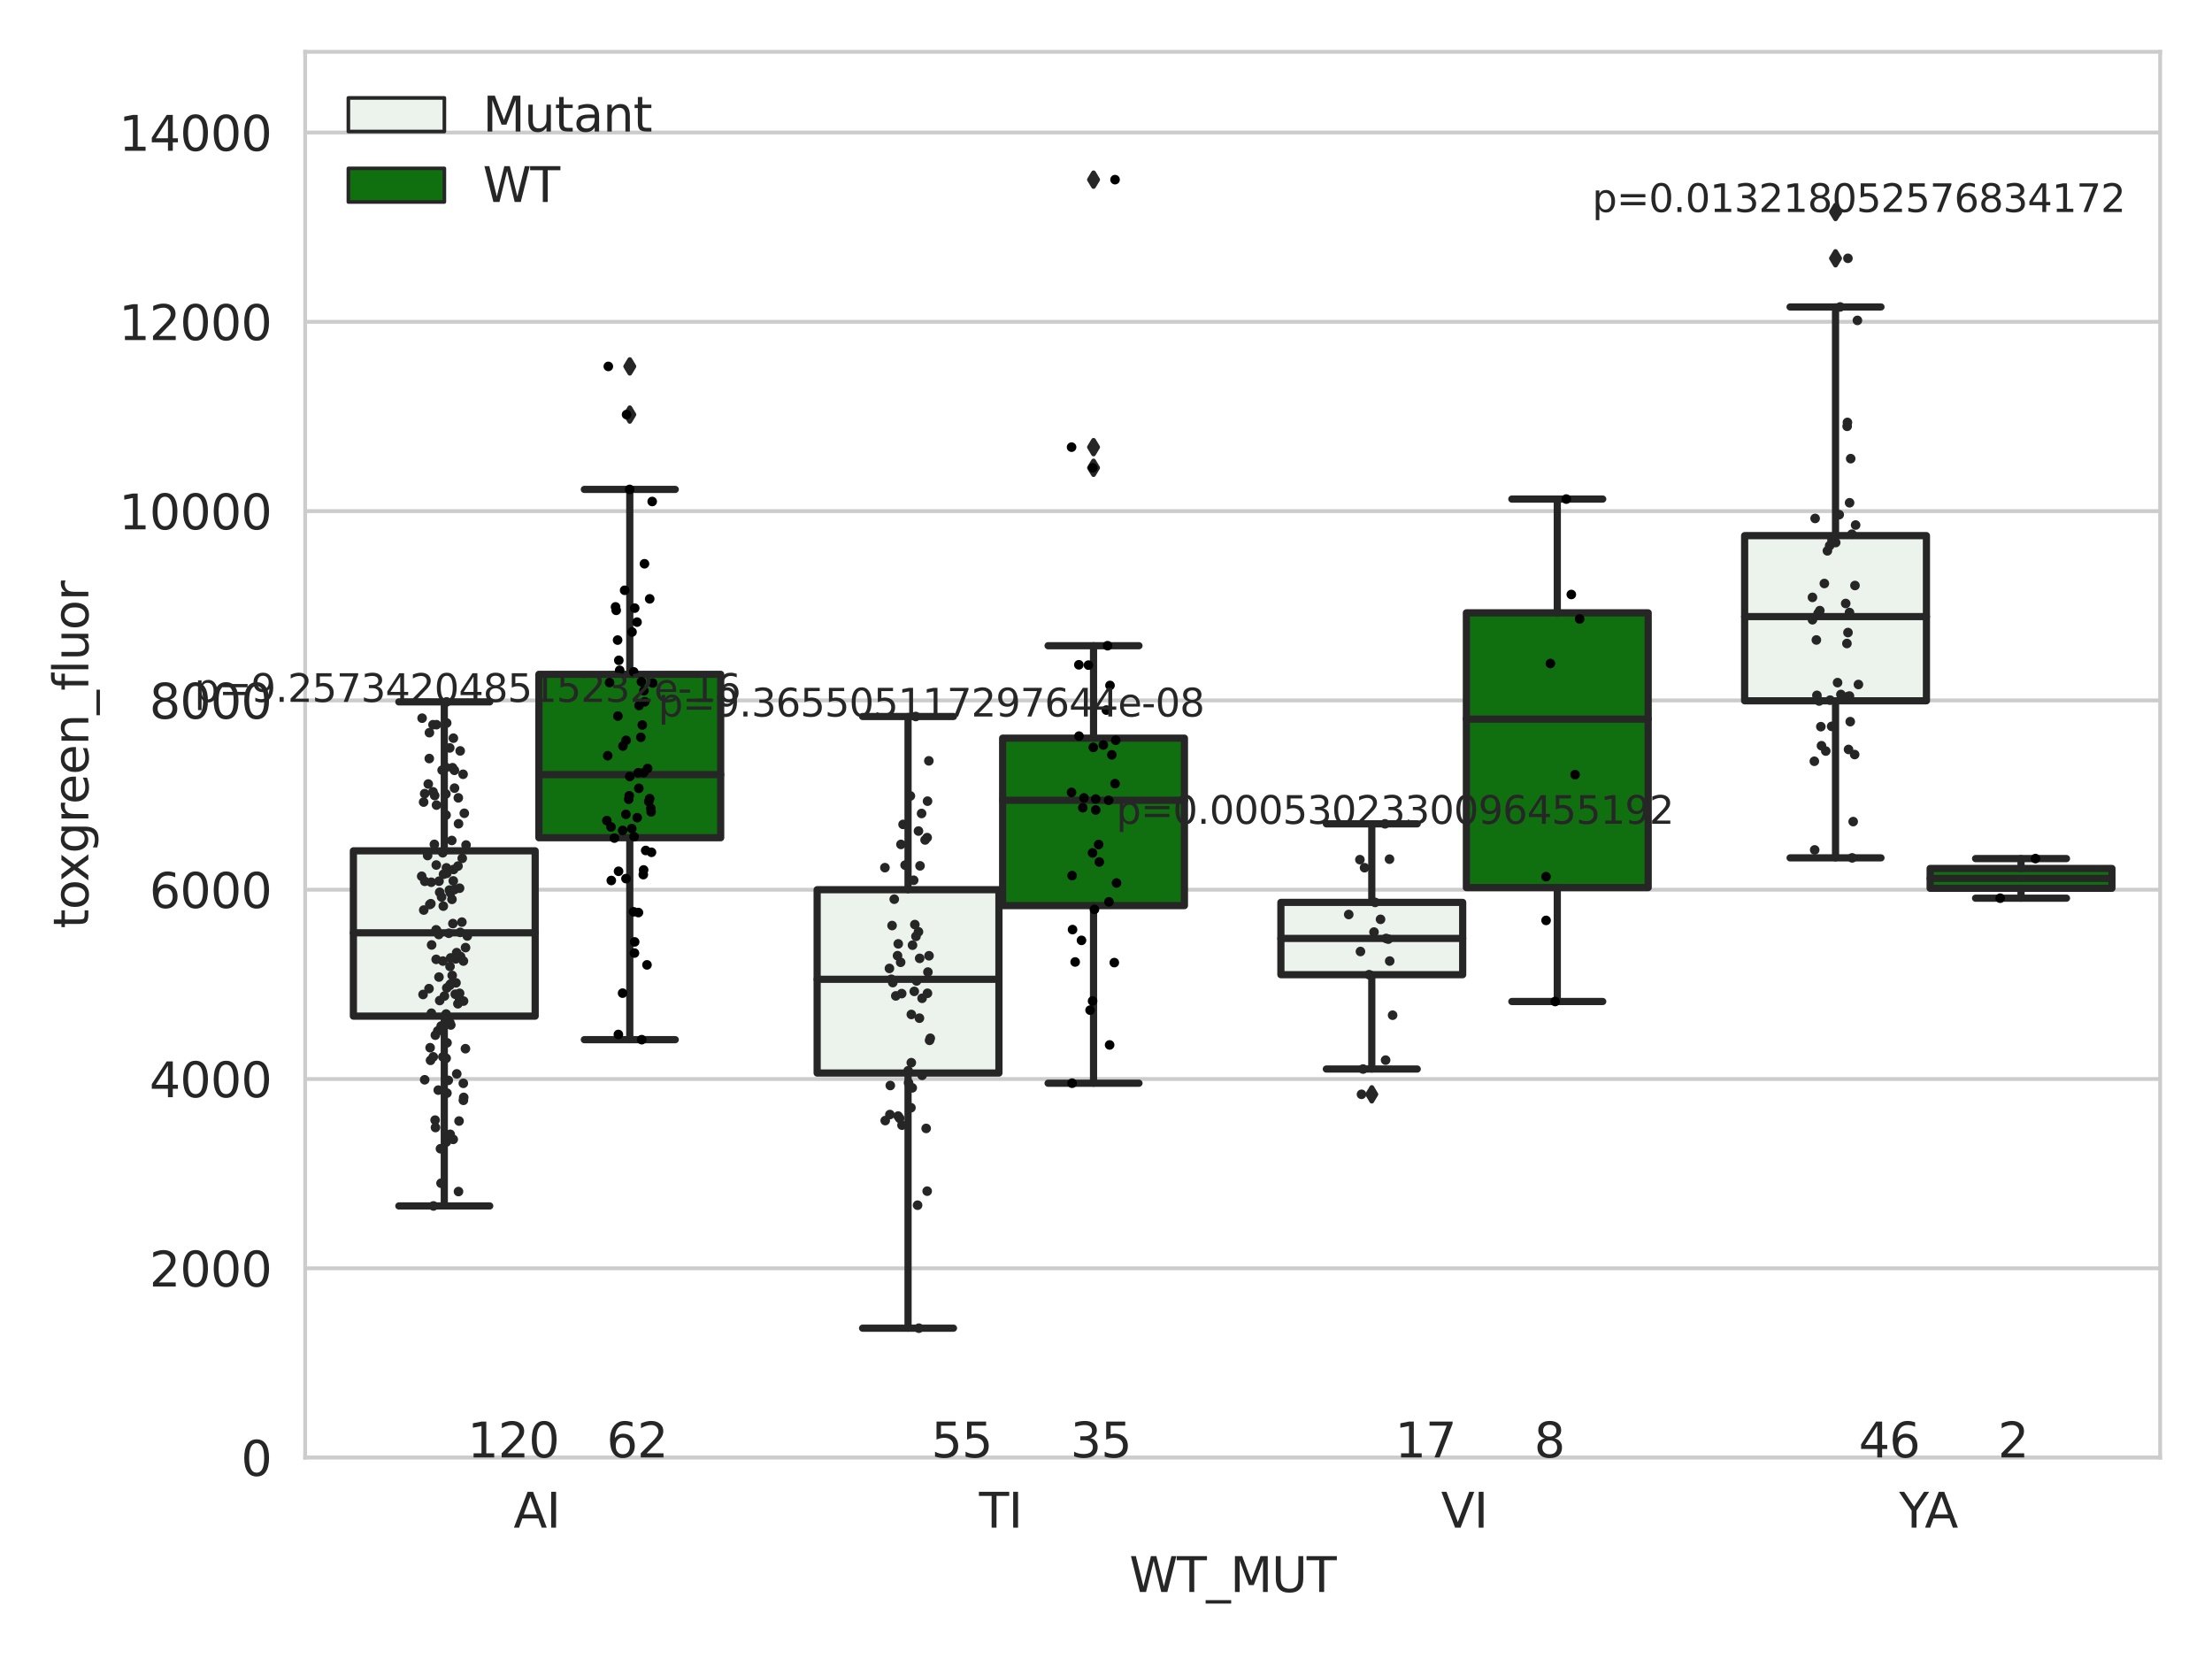 <?xml version="1.0" encoding="utf-8" standalone="no"?>
<!DOCTYPE svg PUBLIC "-//W3C//DTD SVG 1.1//EN"
  "http://www.w3.org/Graphics/SVG/1.1/DTD/svg11.dtd">
<svg xmlns:xlink="http://www.w3.org/1999/xlink" width="460.8pt" height="345.6pt" viewBox="0 0 460.8 345.6" xmlns="http://www.w3.org/2000/svg" version="1.1">
 <defs>
  <style type="text/css">*{stroke-linejoin: round; stroke-linecap: butt}</style>
 </defs>
 <g id="figure_1">
  <g id="patch_1">
   <path d="M 0 345.6 
L 460.8 345.6 
L 460.8 0 
L 0 0 
z
" style="fill: #ffffff"/>
  </g>
  <g id="axes_1">
   <g id="patch_2">
    <path d="M 63.571 303.64 
L 450 303.64 
L 450 10.8 
L 63.571 10.8 
z
" style="fill: #ffffff"/>
   </g>
   <g id="matplotlib.axis_1">
    <g id="xtick_1">
     <g id="text_1">
      <!-- AI -->
      <g style="fill: #262626" transform="translate(106.98 318.238)scale(0.1 -0.1)">
       <defs>
        <path id="DejaVuSans-41" d="M 2188 4044 
L 1331 1722 
L 3047 1722 
L 2188 4044 
z
M 1831 4666 
L 2547 4666 
L 4325 0 
L 3669 0 
L 3244 1197 
L 1141 1197 
L 716 0 
L 50 0 
L 1831 4666 
z
" transform="scale(0.016)"/>
        <path id="DejaVuSans-49" d="M 628 4666 
L 1259 4666 
L 1259 0 
L 628 0 
L 628 4666 
z
" transform="scale(0.016)"/>
       </defs>
       <use xlink:href="#DejaVuSans-41"/>
       <use xlink:href="#DejaVuSans-49" x="68.408"/>
      </g>
     </g>
    </g>
    <g id="xtick_2">
     <g id="text_2">
      <!-- TI -->
      <g style="fill: #262626" transform="translate(203.953 318.238)scale(0.1 -0.1)">
       <defs>
        <path id="DejaVuSans-54" d="M -19 4666 
L 3928 4666 
L 3928 4134 
L 2272 4134 
L 2272 0 
L 1638 0 
L 1638 4134 
L -19 4134 
L -19 4666 
z
" transform="scale(0.016)"/>
       </defs>
       <use xlink:href="#DejaVuSans-54"/>
       <use xlink:href="#DejaVuSans-49" x="61.084"/>
      </g>
     </g>
    </g>
    <g id="xtick_3">
     <g id="text_3">
      <!-- VI -->
      <g style="fill: #262626" transform="translate(300.194 318.238)scale(0.1 -0.1)">
       <defs>
        <path id="DejaVuSans-56" d="M 1831 0 
L 50 4666 
L 709 4666 
L 2188 738 
L 3669 4666 
L 4325 4666 
L 2547 0 
L 1831 0 
z
" transform="scale(0.016)"/>
       </defs>
       <use xlink:href="#DejaVuSans-56"/>
       <use xlink:href="#DejaVuSans-49" x="68.408"/>
      </g>
     </g>
    </g>
    <g id="xtick_4">
     <g id="text_4">
      <!-- YA -->
      <g style="fill: #262626" transform="translate(395.61 318.238)scale(0.1 -0.1)">
       <defs>
        <path id="DejaVuSans-59" d="M -13 4666 
L 666 4666 
L 1959 2747 
L 3244 4666 
L 3922 4666 
L 2272 2222 
L 2272 0 
L 1638 0 
L 1638 2222 
L -13 4666 
z
" transform="scale(0.016)"/>
       </defs>
       <use xlink:href="#DejaVuSans-59"/>
       <use xlink:href="#DejaVuSans-41" x="53.334"/>
      </g>
     </g>
    </g>
    <g id="text_5">
     <!-- WT_MUT -->
     <g style="fill: #262626" transform="translate(235.261 331.638)scale(0.1 -0.1)">
      <defs>
       <path id="DejaVuSans-57" d="M 213 4666 
L 850 4666 
L 1831 722 
L 2809 4666 
L 3519 4666 
L 4500 722 
L 5478 4666 
L 6119 4666 
L 4947 0 
L 4153 0 
L 3169 4050 
L 2175 0 
L 1381 0 
L 213 4666 
z
" transform="scale(0.016)"/>
       <path id="DejaVuSans-5f" d="M 3263 -1063 
L 3263 -1509 
L -63 -1509 
L -63 -1063 
L 3263 -1063 
z
" transform="scale(0.016)"/>
       <path id="DejaVuSans-4d" d="M 628 4666 
L 1569 4666 
L 2759 1491 
L 3956 4666 
L 4897 4666 
L 4897 0 
L 4281 0 
L 4281 4097 
L 3078 897 
L 2444 897 
L 1241 4097 
L 1241 0 
L 628 0 
L 628 4666 
z
" transform="scale(0.016)"/>
       <path id="DejaVuSans-55" d="M 556 4666 
L 1191 4666 
L 1191 1831 
Q 1191 1081 1462 751 
Q 1734 422 2344 422 
Q 2950 422 3222 751 
Q 3494 1081 3494 1831 
L 3494 4666 
L 4128 4666 
L 4128 1753 
Q 4128 841 3676 375 
Q 3225 -91 2344 -91 
Q 1459 -91 1007 375 
Q 556 841 556 1753 
L 556 4666 
z
" transform="scale(0.016)"/>
      </defs>
      <use xlink:href="#DejaVuSans-57"/>
      <use xlink:href="#DejaVuSans-54" x="98.877"/>
      <use xlink:href="#DejaVuSans-5f" x="159.961"/>
      <use xlink:href="#DejaVuSans-4d" x="209.961"/>
      <use xlink:href="#DejaVuSans-55" x="296.24"/>
      <use xlink:href="#DejaVuSans-54" x="369.434"/>
     </g>
    </g>
   </g>
   <g id="matplotlib.axis_2">
    <g id="ytick_1">
     <g id="line2d_1">
      <path d="M 63.571 303.64 
L 450 303.64 
" clip-path="url(#p09d6ae6586)" style="fill: none; stroke: #cccccc; stroke-width: 0.8; stroke-linecap: round"/>
     </g>
     <g id="text_6">
      <!-- 0 -->
      <g style="fill: #262626" transform="translate(50.209 307.439)scale(0.1 -0.1)">
       <defs>
        <path id="DejaVuSans-30" d="M 2034 4250 
Q 1547 4250 1301 3770 
Q 1056 3291 1056 2328 
Q 1056 1369 1301 889 
Q 1547 409 2034 409 
Q 2525 409 2770 889 
Q 3016 1369 3016 2328 
Q 3016 3291 2770 3770 
Q 2525 4250 2034 4250 
z
M 2034 4750 
Q 2819 4750 3233 4129 
Q 3647 3509 3647 2328 
Q 3647 1150 3233 529 
Q 2819 -91 2034 -91 
Q 1250 -91 836 529 
Q 422 1150 422 2328 
Q 422 3509 836 4129 
Q 1250 4750 2034 4750 
z
" transform="scale(0.016)"/>
       </defs>
       <use xlink:href="#DejaVuSans-30"/>
      </g>
     </g>
    </g>
    <g id="ytick_2">
     <g id="line2d_2">
      <path d="M 63.571 264.207 
L 450 264.207 
" clip-path="url(#p09d6ae6586)" style="fill: none; stroke: #cccccc; stroke-width: 0.8; stroke-linecap: round"/>
     </g>
     <g id="text_7">
      <!-- 2000 -->
      <g style="fill: #262626" transform="translate(31.121 268.006)scale(0.1 -0.1)">
       <defs>
        <path id="DejaVuSans-32" d="M 1228 531 
L 3431 531 
L 3431 0 
L 469 0 
L 469 531 
Q 828 903 1448 1529 
Q 2069 2156 2228 2338 
Q 2531 2678 2651 2914 
Q 2772 3150 2772 3378 
Q 2772 3750 2511 3984 
Q 2250 4219 1831 4219 
Q 1534 4219 1204 4116 
Q 875 4013 500 3803 
L 500 4441 
Q 881 4594 1212 4672 
Q 1544 4750 1819 4750 
Q 2544 4750 2975 4387 
Q 3406 4025 3406 3419 
Q 3406 3131 3298 2873 
Q 3191 2616 2906 2266 
Q 2828 2175 2409 1742 
Q 1991 1309 1228 531 
z
" transform="scale(0.016)"/>
       </defs>
       <use xlink:href="#DejaVuSans-32"/>
       <use xlink:href="#DejaVuSans-30" x="63.623"/>
       <use xlink:href="#DejaVuSans-30" x="127.246"/>
       <use xlink:href="#DejaVuSans-30" x="190.869"/>
      </g>
     </g>
    </g>
    <g id="ytick_3">
     <g id="line2d_3">
      <path d="M 63.571 224.774 
L 450 224.774 
" clip-path="url(#p09d6ae6586)" style="fill: none; stroke: #cccccc; stroke-width: 0.8; stroke-linecap: round"/>
     </g>
     <g id="text_8">
      <!-- 4000 -->
      <g style="fill: #262626" transform="translate(31.121 228.573)scale(0.1 -0.1)">
       <defs>
        <path id="DejaVuSans-34" d="M 2419 4116 
L 825 1625 
L 2419 1625 
L 2419 4116 
z
M 2253 4666 
L 3047 4666 
L 3047 1625 
L 3713 1625 
L 3713 1100 
L 3047 1100 
L 3047 0 
L 2419 0 
L 2419 1100 
L 313 1100 
L 313 1709 
L 2253 4666 
z
" transform="scale(0.016)"/>
       </defs>
       <use xlink:href="#DejaVuSans-34"/>
       <use xlink:href="#DejaVuSans-30" x="63.623"/>
       <use xlink:href="#DejaVuSans-30" x="127.246"/>
       <use xlink:href="#DejaVuSans-30" x="190.869"/>
      </g>
     </g>
    </g>
    <g id="ytick_4">
     <g id="line2d_4">
      <path d="M 63.571 185.341 
L 450 185.341 
" clip-path="url(#p09d6ae6586)" style="fill: none; stroke: #cccccc; stroke-width: 0.8; stroke-linecap: round"/>
     </g>
     <g id="text_9">
      <!-- 6000 -->
      <g style="fill: #262626" transform="translate(31.121 189.14)scale(0.1 -0.1)">
       <defs>
        <path id="DejaVuSans-36" d="M 2113 2584 
Q 1688 2584 1439 2293 
Q 1191 2003 1191 1497 
Q 1191 994 1439 701 
Q 1688 409 2113 409 
Q 2538 409 2786 701 
Q 3034 994 3034 1497 
Q 3034 2003 2786 2293 
Q 2538 2584 2113 2584 
z
M 3366 4563 
L 3366 3988 
Q 3128 4100 2886 4159 
Q 2644 4219 2406 4219 
Q 1781 4219 1451 3797 
Q 1122 3375 1075 2522 
Q 1259 2794 1537 2939 
Q 1816 3084 2150 3084 
Q 2853 3084 3261 2657 
Q 3669 2231 3669 1497 
Q 3669 778 3244 343 
Q 2819 -91 2113 -91 
Q 1303 -91 875 529 
Q 447 1150 447 2328 
Q 447 3434 972 4092 
Q 1497 4750 2381 4750 
Q 2619 4750 2861 4703 
Q 3103 4656 3366 4563 
z
" transform="scale(0.016)"/>
       </defs>
       <use xlink:href="#DejaVuSans-36"/>
       <use xlink:href="#DejaVuSans-30" x="63.623"/>
       <use xlink:href="#DejaVuSans-30" x="127.246"/>
       <use xlink:href="#DejaVuSans-30" x="190.869"/>
      </g>
     </g>
    </g>
    <g id="ytick_5">
     <g id="line2d_5">
      <path d="M 63.571 145.908 
L 450 145.908 
" clip-path="url(#p09d6ae6586)" style="fill: none; stroke: #cccccc; stroke-width: 0.8; stroke-linecap: round"/>
     </g>
     <g id="text_10">
      <!-- 8000 -->
      <g style="fill: #262626" transform="translate(31.121 149.707)scale(0.1 -0.1)">
       <defs>
        <path id="DejaVuSans-38" d="M 2034 2216 
Q 1584 2216 1326 1975 
Q 1069 1734 1069 1313 
Q 1069 891 1326 650 
Q 1584 409 2034 409 
Q 2484 409 2743 651 
Q 3003 894 3003 1313 
Q 3003 1734 2745 1975 
Q 2488 2216 2034 2216 
z
M 1403 2484 
Q 997 2584 770 2862 
Q 544 3141 544 3541 
Q 544 4100 942 4425 
Q 1341 4750 2034 4750 
Q 2731 4750 3128 4425 
Q 3525 4100 3525 3541 
Q 3525 3141 3298 2862 
Q 3072 2584 2669 2484 
Q 3125 2378 3379 2068 
Q 3634 1759 3634 1313 
Q 3634 634 3220 271 
Q 2806 -91 2034 -91 
Q 1263 -91 848 271 
Q 434 634 434 1313 
Q 434 1759 690 2068 
Q 947 2378 1403 2484 
z
M 1172 3481 
Q 1172 3119 1398 2916 
Q 1625 2713 2034 2713 
Q 2441 2713 2670 2916 
Q 2900 3119 2900 3481 
Q 2900 3844 2670 4047 
Q 2441 4250 2034 4250 
Q 1625 4250 1398 4047 
Q 1172 3844 1172 3481 
z
" transform="scale(0.016)"/>
       </defs>
       <use xlink:href="#DejaVuSans-38"/>
       <use xlink:href="#DejaVuSans-30" x="63.623"/>
       <use xlink:href="#DejaVuSans-30" x="127.246"/>
       <use xlink:href="#DejaVuSans-30" x="190.869"/>
      </g>
     </g>
    </g>
    <g id="ytick_6">
     <g id="line2d_6">
      <path d="M 63.571 106.475 
L 450 106.475 
" clip-path="url(#p09d6ae6586)" style="fill: none; stroke: #cccccc; stroke-width: 0.8; stroke-linecap: round"/>
     </g>
     <g id="text_11">
      <!-- 10000 -->
      <g style="fill: #262626" transform="translate(24.759 110.274)scale(0.1 -0.1)">
       <defs>
        <path id="DejaVuSans-31" d="M 794 531 
L 1825 531 
L 1825 4091 
L 703 3866 
L 703 4441 
L 1819 4666 
L 2450 4666 
L 2450 531 
L 3481 531 
L 3481 0 
L 794 0 
L 794 531 
z
" transform="scale(0.016)"/>
       </defs>
       <use xlink:href="#DejaVuSans-31"/>
       <use xlink:href="#DejaVuSans-30" x="63.623"/>
       <use xlink:href="#DejaVuSans-30" x="127.246"/>
       <use xlink:href="#DejaVuSans-30" x="190.869"/>
       <use xlink:href="#DejaVuSans-30" x="254.492"/>
      </g>
     </g>
    </g>
    <g id="ytick_7">
     <g id="line2d_7">
      <path d="M 63.571 67.042 
L 450 67.042 
" clip-path="url(#p09d6ae6586)" style="fill: none; stroke: #cccccc; stroke-width: 0.8; stroke-linecap: round"/>
     </g>
     <g id="text_12">
      <!-- 12000 -->
      <g style="fill: #262626" transform="translate(24.759 70.841)scale(0.1 -0.1)">
       <use xlink:href="#DejaVuSans-31"/>
       <use xlink:href="#DejaVuSans-32" x="63.623"/>
       <use xlink:href="#DejaVuSans-30" x="127.246"/>
       <use xlink:href="#DejaVuSans-30" x="190.869"/>
       <use xlink:href="#DejaVuSans-30" x="254.492"/>
      </g>
     </g>
    </g>
    <g id="ytick_8">
     <g id="line2d_8">
      <path d="M 63.571 27.609 
L 450 27.609 
" clip-path="url(#p09d6ae6586)" style="fill: none; stroke: #cccccc; stroke-width: 0.8; stroke-linecap: round"/>
     </g>
     <g id="text_13">
      <!-- 14000 -->
      <g style="fill: #262626" transform="translate(24.759 31.408)scale(0.1 -0.1)">
       <use xlink:href="#DejaVuSans-31"/>
       <use xlink:href="#DejaVuSans-34" x="63.623"/>
       <use xlink:href="#DejaVuSans-30" x="127.246"/>
       <use xlink:href="#DejaVuSans-30" x="190.869"/>
       <use xlink:href="#DejaVuSans-30" x="254.492"/>
      </g>
     </g>
    </g>
    <g id="text_14">
     <!-- toxgreen_fluor -->
     <g style="fill: #262626" transform="translate(18.401 193.415)rotate(-90)scale(0.1 -0.1)">
      <defs>
       <path id="DejaVuSans-74" d="M 1172 4494 
L 1172 3500 
L 2356 3500 
L 2356 3053 
L 1172 3053 
L 1172 1153 
Q 1172 725 1289 603 
Q 1406 481 1766 481 
L 2356 481 
L 2356 0 
L 1766 0 
Q 1100 0 847 248 
Q 594 497 594 1153 
L 594 3053 
L 172 3053 
L 172 3500 
L 594 3500 
L 594 4494 
L 1172 4494 
z
" transform="scale(0.016)"/>
       <path id="DejaVuSans-6f" d="M 1959 3097 
Q 1497 3097 1228 2736 
Q 959 2375 959 1747 
Q 959 1119 1226 758 
Q 1494 397 1959 397 
Q 2419 397 2687 759 
Q 2956 1122 2956 1747 
Q 2956 2369 2687 2733 
Q 2419 3097 1959 3097 
z
M 1959 3584 
Q 2709 3584 3137 3096 
Q 3566 2609 3566 1747 
Q 3566 888 3137 398 
Q 2709 -91 1959 -91 
Q 1206 -91 779 398 
Q 353 888 353 1747 
Q 353 2609 779 3096 
Q 1206 3584 1959 3584 
z
" transform="scale(0.016)"/>
       <path id="DejaVuSans-78" d="M 3513 3500 
L 2247 1797 
L 3578 0 
L 2900 0 
L 1881 1375 
L 863 0 
L 184 0 
L 1544 1831 
L 300 3500 
L 978 3500 
L 1906 2253 
L 2834 3500 
L 3513 3500 
z
" transform="scale(0.016)"/>
       <path id="DejaVuSans-67" d="M 2906 1791 
Q 2906 2416 2648 2759 
Q 2391 3103 1925 3103 
Q 1463 3103 1205 2759 
Q 947 2416 947 1791 
Q 947 1169 1205 825 
Q 1463 481 1925 481 
Q 2391 481 2648 825 
Q 2906 1169 2906 1791 
z
M 3481 434 
Q 3481 -459 3084 -895 
Q 2688 -1331 1869 -1331 
Q 1566 -1331 1297 -1286 
Q 1028 -1241 775 -1147 
L 775 -588 
Q 1028 -725 1275 -790 
Q 1522 -856 1778 -856 
Q 2344 -856 2625 -561 
Q 2906 -266 2906 331 
L 2906 616 
Q 2728 306 2450 153 
Q 2172 0 1784 0 
Q 1141 0 747 490 
Q 353 981 353 1791 
Q 353 2603 747 3093 
Q 1141 3584 1784 3584 
Q 2172 3584 2450 3431 
Q 2728 3278 2906 2969 
L 2906 3500 
L 3481 3500 
L 3481 434 
z
" transform="scale(0.016)"/>
       <path id="DejaVuSans-72" d="M 2631 2963 
Q 2534 3019 2420 3045 
Q 2306 3072 2169 3072 
Q 1681 3072 1420 2755 
Q 1159 2438 1159 1844 
L 1159 0 
L 581 0 
L 581 3500 
L 1159 3500 
L 1159 2956 
Q 1341 3275 1631 3429 
Q 1922 3584 2338 3584 
Q 2397 3584 2469 3576 
Q 2541 3569 2628 3553 
L 2631 2963 
z
" transform="scale(0.016)"/>
       <path id="DejaVuSans-65" d="M 3597 1894 
L 3597 1613 
L 953 1613 
Q 991 1019 1311 708 
Q 1631 397 2203 397 
Q 2534 397 2845 478 
Q 3156 559 3463 722 
L 3463 178 
Q 3153 47 2828 -22 
Q 2503 -91 2169 -91 
Q 1331 -91 842 396 
Q 353 884 353 1716 
Q 353 2575 817 3079 
Q 1281 3584 2069 3584 
Q 2775 3584 3186 3129 
Q 3597 2675 3597 1894 
z
M 3022 2063 
Q 3016 2534 2758 2815 
Q 2500 3097 2075 3097 
Q 1594 3097 1305 2825 
Q 1016 2553 972 2059 
L 3022 2063 
z
" transform="scale(0.016)"/>
       <path id="DejaVuSans-6e" d="M 3513 2113 
L 3513 0 
L 2938 0 
L 2938 2094 
Q 2938 2591 2744 2837 
Q 2550 3084 2163 3084 
Q 1697 3084 1428 2787 
Q 1159 2491 1159 1978 
L 1159 0 
L 581 0 
L 581 3500 
L 1159 3500 
L 1159 2956 
Q 1366 3272 1645 3428 
Q 1925 3584 2291 3584 
Q 2894 3584 3203 3211 
Q 3513 2838 3513 2113 
z
" transform="scale(0.016)"/>
       <path id="DejaVuSans-66" d="M 2375 4863 
L 2375 4384 
L 1825 4384 
Q 1516 4384 1395 4259 
Q 1275 4134 1275 3809 
L 1275 3500 
L 2222 3500 
L 2222 3053 
L 1275 3053 
L 1275 0 
L 697 0 
L 697 3053 
L 147 3053 
L 147 3500 
L 697 3500 
L 697 3744 
Q 697 4328 969 4595 
Q 1241 4863 1831 4863 
L 2375 4863 
z
" transform="scale(0.016)"/>
       <path id="DejaVuSans-6c" d="M 603 4863 
L 1178 4863 
L 1178 0 
L 603 0 
L 603 4863 
z
" transform="scale(0.016)"/>
       <path id="DejaVuSans-75" d="M 544 1381 
L 544 3500 
L 1119 3500 
L 1119 1403 
Q 1119 906 1312 657 
Q 1506 409 1894 409 
Q 2359 409 2629 706 
Q 2900 1003 2900 1516 
L 2900 3500 
L 3475 3500 
L 3475 0 
L 2900 0 
L 2900 538 
Q 2691 219 2414 64 
Q 2138 -91 1772 -91 
Q 1169 -91 856 284 
Q 544 659 544 1381 
z
M 1991 3584 
L 1991 3584 
z
" transform="scale(0.016)"/>
      </defs>
      <use xlink:href="#DejaVuSans-74"/>
      <use xlink:href="#DejaVuSans-6f" x="39.209"/>
      <use xlink:href="#DejaVuSans-78" x="97.266"/>
      <use xlink:href="#DejaVuSans-67" x="156.445"/>
      <use xlink:href="#DejaVuSans-72" x="219.922"/>
      <use xlink:href="#DejaVuSans-65" x="258.785"/>
      <use xlink:href="#DejaVuSans-65" x="320.309"/>
      <use xlink:href="#DejaVuSans-6e" x="381.832"/>
      <use xlink:href="#DejaVuSans-5f" x="445.211"/>
      <use xlink:href="#DejaVuSans-66" x="495.211"/>
      <use xlink:href="#DejaVuSans-6c" x="530.416"/>
      <use xlink:href="#DejaVuSans-75" x="558.199"/>
      <use xlink:href="#DejaVuSans-6f" x="621.578"/>
      <use xlink:href="#DejaVuSans-72" x="682.76"/>
     </g>
    </g>
   </g>
   <g id="patch_3">
    <path d="M 73.618 211.679 
L 111.488 211.679 
L 111.488 177.244 
L 73.618 177.244 
L 73.618 211.679 
z
" clip-path="url(#p09d6ae6586)" style="fill: #ecf2ec; stroke: #262626; stroke-width: 1.5; stroke-linejoin: miter"/>
   </g>
   <g id="patch_4">
    <path d="M 112.261 174.515 
L 150.131 174.515 
L 150.131 140.476 
L 112.261 140.476 
L 112.261 174.515 
z
" clip-path="url(#p09d6ae6586)" style="fill: #107010; stroke: #262626; stroke-width: 1.5; stroke-linejoin: miter"/>
   </g>
   <g id="patch_5">
    <path d="M 170.226 223.535 
L 208.096 223.535 
L 208.096 185.345 
L 170.226 185.345 
L 170.226 223.535 
z
" clip-path="url(#p09d6ae6586)" style="fill: #ecf2ec; stroke: #262626; stroke-width: 1.5; stroke-linejoin: miter"/>
   </g>
   <g id="patch_6">
    <path d="M 208.868 188.655 
L 246.738 188.655 
L 246.738 153.774 
L 208.868 153.774 
L 208.868 188.655 
z
" clip-path="url(#p09d6ae6586)" style="fill: #107010; stroke: #262626; stroke-width: 1.5; stroke-linejoin: miter"/>
   </g>
   <g id="patch_7">
    <path d="M 266.833 203.044 
L 304.703 203.044 
L 304.703 187.986 
L 266.833 187.986 
L 266.833 203.044 
z
" clip-path="url(#p09d6ae6586)" style="fill: #ecf2ec; stroke: #262626; stroke-width: 1.5; stroke-linejoin: miter"/>
   </g>
   <g id="patch_8">
    <path d="M 305.476 184.904 
L 343.346 184.904 
L 343.346 127.666 
L 305.476 127.666 
L 305.476 184.904 
z
" clip-path="url(#p09d6ae6586)" style="fill: #107010; stroke: #262626; stroke-width: 1.5; stroke-linejoin: miter"/>
   </g>
   <g id="patch_9">
    <path d="M 363.44 145.989 
L 401.31 145.989 
L 401.31 111.581 
L 363.44 111.581 
L 363.44 145.989 
z
" clip-path="url(#p09d6ae6586)" style="fill: #ecf2ec; stroke: #262626; stroke-width: 1.5; stroke-linejoin: miter"/>
   </g>
   <g id="patch_10">
    <path d="M 402.083 185.044 
L 439.953 185.044 
L 439.953 180.92 
L 402.083 180.92 
L 402.083 185.044 
z
" clip-path="url(#p09d6ae6586)" style="fill: #107010; stroke: #262626; stroke-width: 1.5; stroke-linejoin: miter"/>
   </g>
   <g id="patch_11">
    <path d="M 111.875 303.64 
L 111.875 303.64 
L 111.875 303.64 
L 111.875 303.64 
z
" clip-path="url(#p09d6ae6586)" style="fill: #ecf2ec; stroke: #262626; stroke-width: 0.75; stroke-linejoin: miter"/>
   </g>
   <g id="patch_12">
    <path d="M 111.875 303.64 
L 111.875 303.64 
L 111.875 303.64 
L 111.875 303.64 
z
" clip-path="url(#p09d6ae6586)" style="fill: #107010; stroke: #262626; stroke-width: 0.75; stroke-linejoin: miter"/>
   </g>
   <g id="PathCollection_1"/>
   <g id="PathCollection_2"/>
   <g id="line2d_9">
    <path d="M 92.553 211.679 
L 92.553 251.221 
" clip-path="url(#p09d6ae6586)" style="fill: none; stroke: #262626; stroke-width: 1.5; stroke-linecap: round"/>
   </g>
   <g id="line2d_10">
    <path d="M 92.553 177.244 
L 92.553 146.214 
" clip-path="url(#p09d6ae6586)" style="fill: none; stroke: #262626; stroke-width: 1.5; stroke-linecap: round"/>
   </g>
   <g id="line2d_11">
    <path d="M 83.086 251.221 
L 102.021 251.221 
" clip-path="url(#p09d6ae6586)" style="fill: none; stroke: #262626; stroke-width: 1.5; stroke-linecap: round"/>
   </g>
   <g id="line2d_12">
    <path d="M 83.086 146.214 
L 102.021 146.214 
" clip-path="url(#p09d6ae6586)" style="fill: none; stroke: #262626; stroke-width: 1.5; stroke-linecap: round"/>
   </g>
   <g id="line2d_13"/>
   <g id="line2d_14">
    <path d="M 131.196 174.515 
L 131.196 216.582 
" clip-path="url(#p09d6ae6586)" style="fill: none; stroke: #262626; stroke-width: 1.5; stroke-linecap: round"/>
   </g>
   <g id="line2d_15">
    <path d="M 131.196 140.476 
L 131.196 101.953 
" clip-path="url(#p09d6ae6586)" style="fill: none; stroke: #262626; stroke-width: 1.5; stroke-linecap: round"/>
   </g>
   <g id="line2d_16">
    <path d="M 121.729 216.582 
L 140.664 216.582 
" clip-path="url(#p09d6ae6586)" style="fill: none; stroke: #262626; stroke-width: 1.5; stroke-linecap: round"/>
   </g>
   <g id="line2d_17">
    <path d="M 121.729 101.953 
L 140.664 101.953 
" clip-path="url(#p09d6ae6586)" style="fill: none; stroke: #262626; stroke-width: 1.5; stroke-linecap: round"/>
   </g>
   <g id="line2d_18">
    <defs>
     <path id="mb88a11d795" d="M -0 1.414 
L 0.849 0 
L 0 -1.414 
L -0.849 -0 
z
" style="stroke: #262626; stroke-linejoin: miter"/>
    </defs>
    <g clip-path="url(#p09d6ae6586)">
     <use xlink:href="#mb88a11d795" x="131.196" y="76.331" style="fill: #262626; stroke: #262626; stroke-linejoin: miter"/>
     <use xlink:href="#mb88a11d795" x="131.196" y="86.363" style="fill: #262626; stroke: #262626; stroke-linejoin: miter"/>
    </g>
   </g>
   <g id="line2d_19">
    <path d="M 189.161 223.535 
L 189.161 276.684 
" clip-path="url(#p09d6ae6586)" style="fill: none; stroke: #262626; stroke-width: 1.5; stroke-linecap: round"/>
   </g>
   <g id="line2d_20">
    <path d="M 189.161 185.345 
L 189.161 149.259 
" clip-path="url(#p09d6ae6586)" style="fill: none; stroke: #262626; stroke-width: 1.5; stroke-linecap: round"/>
   </g>
   <g id="line2d_21">
    <path d="M 179.693 276.684 
L 198.628 276.684 
" clip-path="url(#p09d6ae6586)" style="fill: none; stroke: #262626; stroke-width: 1.5; stroke-linecap: round"/>
   </g>
   <g id="line2d_22">
    <path d="M 179.693 149.259 
L 198.628 149.259 
" clip-path="url(#p09d6ae6586)" style="fill: none; stroke: #262626; stroke-width: 1.5; stroke-linecap: round"/>
   </g>
   <g id="line2d_23"/>
   <g id="line2d_24">
    <path d="M 227.803 188.655 
L 227.803 225.652 
" clip-path="url(#p09d6ae6586)" style="fill: none; stroke: #262626; stroke-width: 1.5; stroke-linecap: round"/>
   </g>
   <g id="line2d_25">
    <path d="M 227.803 153.774 
L 227.803 134.515 
" clip-path="url(#p09d6ae6586)" style="fill: none; stroke: #262626; stroke-width: 1.5; stroke-linecap: round"/>
   </g>
   <g id="line2d_26">
    <path d="M 218.336 225.652 
L 237.271 225.652 
" clip-path="url(#p09d6ae6586)" style="fill: none; stroke: #262626; stroke-width: 1.5; stroke-linecap: round"/>
   </g>
   <g id="line2d_27">
    <path d="M 218.336 134.515 
L 237.271 134.515 
" clip-path="url(#p09d6ae6586)" style="fill: none; stroke: #262626; stroke-width: 1.5; stroke-linecap: round"/>
   </g>
   <g id="line2d_28">
    <g clip-path="url(#p09d6ae6586)">
     <use xlink:href="#mb88a11d795" x="227.803" y="97.449" style="fill: #262626; stroke: #262626; stroke-linejoin: miter"/>
     <use xlink:href="#mb88a11d795" x="227.803" y="93.15" style="fill: #262626; stroke: #262626; stroke-linejoin: miter"/>
     <use xlink:href="#mb88a11d795" x="227.803" y="37.422" style="fill: #262626; stroke: #262626; stroke-linejoin: miter"/>
    </g>
   </g>
   <g id="line2d_29">
    <path d="M 285.768 203.044 
L 285.768 222.699 
" clip-path="url(#p09d6ae6586)" style="fill: none; stroke: #262626; stroke-width: 1.5; stroke-linecap: round"/>
   </g>
   <g id="line2d_30">
    <path d="M 285.768 187.986 
L 285.768 171.62 
" clip-path="url(#p09d6ae6586)" style="fill: none; stroke: #262626; stroke-width: 1.5; stroke-linecap: round"/>
   </g>
   <g id="line2d_31">
    <path d="M 276.3 222.699 
L 295.235 222.699 
" clip-path="url(#p09d6ae6586)" style="fill: none; stroke: #262626; stroke-width: 1.5; stroke-linecap: round"/>
   </g>
   <g id="line2d_32">
    <path d="M 276.3 171.62 
L 295.235 171.62 
" clip-path="url(#p09d6ae6586)" style="fill: none; stroke: #262626; stroke-width: 1.5; stroke-linecap: round"/>
   </g>
   <g id="line2d_33">
    <g clip-path="url(#p09d6ae6586)">
     <use xlink:href="#mb88a11d795" x="285.768" y="227.968" style="fill: #262626; stroke: #262626; stroke-linejoin: miter"/>
    </g>
   </g>
   <g id="line2d_34">
    <path d="M 324.411 184.904 
L 324.411 208.632 
" clip-path="url(#p09d6ae6586)" style="fill: none; stroke: #262626; stroke-width: 1.5; stroke-linecap: round"/>
   </g>
   <g id="line2d_35">
    <path d="M 324.411 127.666 
L 324.411 103.966 
" clip-path="url(#p09d6ae6586)" style="fill: none; stroke: #262626; stroke-width: 1.5; stroke-linecap: round"/>
   </g>
   <g id="line2d_36">
    <path d="M 314.943 208.632 
L 333.878 208.632 
" clip-path="url(#p09d6ae6586)" style="fill: none; stroke: #262626; stroke-width: 1.5; stroke-linecap: round"/>
   </g>
   <g id="line2d_37">
    <path d="M 314.943 103.966 
L 333.878 103.966 
" clip-path="url(#p09d6ae6586)" style="fill: none; stroke: #262626; stroke-width: 1.5; stroke-linecap: round"/>
   </g>
   <g id="line2d_38"/>
   <g id="line2d_39">
    <path d="M 382.375 145.989 
L 382.375 178.709 
" clip-path="url(#p09d6ae6586)" style="fill: none; stroke: #262626; stroke-width: 1.5; stroke-linecap: round"/>
   </g>
   <g id="line2d_40">
    <path d="M 382.375 111.581 
L 382.375 63.943 
" clip-path="url(#p09d6ae6586)" style="fill: none; stroke: #262626; stroke-width: 1.5; stroke-linecap: round"/>
   </g>
   <g id="line2d_41">
    <path d="M 372.907 178.709 
L 391.842 178.709 
" clip-path="url(#p09d6ae6586)" style="fill: none; stroke: #262626; stroke-width: 1.5; stroke-linecap: round"/>
   </g>
   <g id="line2d_42">
    <path d="M 372.907 63.943 
L 391.842 63.943 
" clip-path="url(#p09d6ae6586)" style="fill: none; stroke: #262626; stroke-width: 1.5; stroke-linecap: round"/>
   </g>
   <g id="line2d_43">
    <g clip-path="url(#p09d6ae6586)">
     <use xlink:href="#mb88a11d795" x="382.375" y="53.81" style="fill: #262626; stroke: #262626; stroke-linejoin: miter"/>
     <use xlink:href="#mb88a11d795" x="382.375" y="44.161" style="fill: #262626; stroke: #262626; stroke-linejoin: miter"/>
    </g>
   </g>
   <g id="line2d_44">
    <path d="M 421.018 185.044 
L 421.018 187.106 
" clip-path="url(#p09d6ae6586)" style="fill: none; stroke: #262626; stroke-width: 1.5; stroke-linecap: round"/>
   </g>
   <g id="line2d_45">
    <path d="M 421.018 180.92 
L 421.018 178.858 
" clip-path="url(#p09d6ae6586)" style="fill: none; stroke: #262626; stroke-width: 1.5; stroke-linecap: round"/>
   </g>
   <g id="line2d_46">
    <path d="M 411.55 187.106 
L 430.485 187.106 
" clip-path="url(#p09d6ae6586)" style="fill: none; stroke: #262626; stroke-width: 1.5; stroke-linecap: round"/>
   </g>
   <g id="line2d_47">
    <path d="M 411.55 178.858 
L 430.485 178.858 
" clip-path="url(#p09d6ae6586)" style="fill: none; stroke: #262626; stroke-width: 1.5; stroke-linecap: round"/>
   </g>
   <g id="line2d_48"/>
   <g id="line2d_49">
    <path d="M 73.618 194.323 
L 111.488 194.323 
" clip-path="url(#p09d6ae6586)" style="fill: none; stroke: #262626; stroke-width: 1.5; stroke-linecap: round"/>
   </g>
   <g id="line2d_50">
    <path d="M 112.261 161.372 
L 150.131 161.372 
" clip-path="url(#p09d6ae6586)" style="fill: none; stroke: #262626; stroke-width: 1.5; stroke-linecap: round"/>
   </g>
   <g id="line2d_51">
    <path d="M 170.226 204.003 
L 208.096 204.003 
" clip-path="url(#p09d6ae6586)" style="fill: none; stroke: #262626; stroke-width: 1.5; stroke-linecap: round"/>
   </g>
   <g id="line2d_52">
    <path d="M 208.868 166.713 
L 246.738 166.713 
" clip-path="url(#p09d6ae6586)" style="fill: none; stroke: #262626; stroke-width: 1.5; stroke-linecap: round"/>
   </g>
   <g id="line2d_53">
    <path d="M 266.833 195.495 
L 304.703 195.495 
" clip-path="url(#p09d6ae6586)" style="fill: none; stroke: #262626; stroke-width: 1.5; stroke-linecap: round"/>
   </g>
   <g id="line2d_54">
    <path d="M 305.476 149.798 
L 343.346 149.798 
" clip-path="url(#p09d6ae6586)" style="fill: none; stroke: #262626; stroke-width: 1.5; stroke-linecap: round"/>
   </g>
   <g id="line2d_55">
    <path d="M 363.44 128.448 
L 401.31 128.448 
" clip-path="url(#p09d6ae6586)" style="fill: none; stroke: #262626; stroke-width: 1.5; stroke-linecap: round"/>
   </g>
   <g id="line2d_56">
    <path d="M 402.083 182.982 
L 439.953 182.982 
" clip-path="url(#p09d6ae6586)" style="fill: none; stroke: #262626; stroke-width: 1.5; stroke-linecap: round"/>
   </g>
   <g id="patch_13">
    <path d="M 63.571 303.64 
L 63.571 10.8 
" style="fill: none; stroke: #cccccc; stroke-width: 0.8; stroke-linejoin: miter; stroke-linecap: square"/>
   </g>
   <g id="patch_14">
    <path d="M 450 303.64 
L 450 10.8 
" style="fill: none; stroke: #cccccc; stroke-width: 0.8; stroke-linejoin: miter; stroke-linecap: square"/>
   </g>
   <g id="patch_15">
    <path d="M 63.571 303.64 
L 450 303.64 
" style="fill: none; stroke: #cccccc; stroke-width: 0.8; stroke-linejoin: miter; stroke-linecap: square"/>
   </g>
   <g id="patch_16">
    <path d="M 63.571 10.8 
L 450 10.8 
" style="fill: none; stroke: #cccccc; stroke-width: 0.8; stroke-linejoin: miter; stroke-linecap: square"/>
   </g>
   <g id="PathCollection_3">
    <defs>
     <path id="C0_0_4d210f9c92" d="M 0 1 
C 0.265 1 0.52 0.895 0.707 0.707 
C 0.895 0.52 1 0.265 1 -0 
C 1 -0.265 0.895 -0.52 0.707 -0.707 
C 0.52 -0.895 0.265 -1 0 -1 
C -0.265 -1 -0.52 -0.895 -0.707 -0.707 
C -0.895 -0.52 -1 -0.265 -1 0 
C -1 0.265 -0.895 0.52 -0.707 0.707 
C -0.52 0.895 -0.265 1 0 1 
z
"/>
    </defs>
    <g clip-path="url(#p09d6ae6586)">
     <use xlink:href="#C0_0_4d210f9c92" x="93.496" y="194.414" style="fill: #262626"/>
    </g>
    <g clip-path="url(#p09d6ae6586)">
     <use xlink:href="#C0_0_4d210f9c92" x="91.402" y="194.676" style="fill: #262626"/>
    </g>
    <g clip-path="url(#p09d6ae6586)">
     <use xlink:href="#C0_0_4d210f9c92" x="93.03" y="146.214" style="fill: #262626"/>
    </g>
    <g clip-path="url(#p09d6ae6586)">
     <use xlink:href="#C0_0_4d210f9c92" x="94.7" y="185.307" style="fill: #262626"/>
    </g>
    <g clip-path="url(#p09d6ae6586)">
     <use xlink:href="#C0_0_4d210f9c92" x="88.131" y="207.169" style="fill: #262626"/>
    </g>
    <g clip-path="url(#p09d6ae6586)">
     <use xlink:href="#C0_0_4d210f9c92" x="92.106" y="160.437" style="fill: #262626"/>
    </g>
    <g clip-path="url(#p09d6ae6586)">
     <use xlink:href="#C0_0_4d210f9c92" x="89.689" y="220.889" style="fill: #262626"/>
    </g>
    <g clip-path="url(#p09d6ae6586)">
     <use xlink:href="#C0_0_4d210f9c92" x="94.835" y="207.116" style="fill: #262626"/>
    </g>
    <g clip-path="url(#p09d6ae6586)">
     <use xlink:href="#C0_0_4d210f9c92" x="91.446" y="203.539" style="fill: #262626"/>
    </g>
    <g clip-path="url(#p09d6ae6586)">
     <use xlink:href="#C0_0_4d210f9c92" x="95.75" y="206.929" style="fill: #262626"/>
    </g>
    <g clip-path="url(#p09d6ae6586)">
     <use xlink:href="#C0_0_4d210f9c92" x="95.387" y="209.107" style="fill: #262626"/>
    </g>
    <g clip-path="url(#p09d6ae6586)">
     <use xlink:href="#C0_0_4d210f9c92" x="96.518" y="225.677" style="fill: #262626"/>
    </g>
    <g clip-path="url(#p09d6ae6586)">
     <use xlink:href="#C0_0_4d210f9c92" x="95.949" y="199.268" style="fill: #262626"/>
    </g>
    <g clip-path="url(#p09d6ae6586)">
     <use xlink:href="#C0_0_4d210f9c92" x="89.835" y="183.789" style="fill: #262626"/>
    </g>
    <g clip-path="url(#p09d6ae6586)">
     <use xlink:href="#C0_0_4d210f9c92" x="92.348" y="188.764" style="fill: #262626"/>
    </g>
    <g clip-path="url(#p09d6ae6586)">
     <use xlink:href="#C0_0_4d210f9c92" x="94.116" y="175.088" style="fill: #262626"/>
    </g>
    <g clip-path="url(#p09d6ae6586)">
     <use xlink:href="#C0_0_4d210f9c92" x="96.536" y="200.203" style="fill: #262626"/>
    </g>
    <g clip-path="url(#p09d6ae6586)">
     <use xlink:href="#C0_0_4d210f9c92" x="96.959" y="218.463" style="fill: #262626"/>
    </g>
    <g clip-path="url(#p09d6ae6586)">
     <use xlink:href="#C0_0_4d210f9c92" x="90.299" y="251.221" style="fill: #262626"/>
    </g>
    <g clip-path="url(#p09d6ae6586)">
     <use xlink:href="#C0_0_4d210f9c92" x="94.343" y="192.398" style="fill: #262626"/>
    </g>
    <g clip-path="url(#p09d6ae6586)">
     <use xlink:href="#C0_0_4d210f9c92" x="91.905" y="213.732" style="fill: #262626"/>
    </g>
    <g clip-path="url(#p09d6ae6586)">
     <use xlink:href="#C0_0_4d210f9c92" x="93.381" y="225.057" style="fill: #262626"/>
    </g>
    <g clip-path="url(#p09d6ae6586)">
     <use xlink:href="#C0_0_4d210f9c92" x="88.492" y="183.594" style="fill: #262626"/>
    </g>
    <g clip-path="url(#p09d6ae6586)">
     <use xlink:href="#C0_0_4d210f9c92" x="94.269" y="159.929" style="fill: #262626"/>
    </g>
    <g clip-path="url(#p09d6ae6586)">
     <use xlink:href="#C0_0_4d210f9c92" x="92.231" y="177.65" style="fill: #262626"/>
    </g>
    <g clip-path="url(#p09d6ae6586)">
     <use xlink:href="#C0_0_4d210f9c92" x="88.251" y="167.09" style="fill: #262626"/>
    </g>
    <g clip-path="url(#p09d6ae6586)">
     <use xlink:href="#C0_0_4d210f9c92" x="97.352" y="194.987" style="fill: #262626"/>
    </g>
    <g clip-path="url(#p09d6ae6586)">
     <use xlink:href="#C0_0_4d210f9c92" x="91.878" y="246.489" style="fill: #262626"/>
    </g>
    <g clip-path="url(#p09d6ae6586)">
     <use xlink:href="#C0_0_4d210f9c92" x="94.951" y="199.756" style="fill: #262626"/>
    </g>
    <g clip-path="url(#p09d6ae6586)">
     <use xlink:href="#C0_0_4d210f9c92" x="94.201" y="203.205" style="fill: #262626"/>
    </g>
    <g clip-path="url(#p09d6ae6586)">
     <use xlink:href="#C0_0_4d210f9c92" x="88.467" y="165.328" style="fill: #262626"/>
    </g>
    <g clip-path="url(#p09d6ae6586)">
     <use xlink:href="#C0_0_4d210f9c92" x="90.69" y="215.648" style="fill: #262626"/>
    </g>
    <g clip-path="url(#p09d6ae6586)">
     <use xlink:href="#C0_0_4d210f9c92" x="91.197" y="214.756" style="fill: #262626"/>
    </g>
    <g clip-path="url(#p09d6ae6586)">
     <use xlink:href="#C0_0_4d210f9c92" x="95.629" y="233.531" style="fill: #262626"/>
    </g>
    <g clip-path="url(#p09d6ae6586)">
     <use xlink:href="#C0_0_4d210f9c92" x="90.553" y="165.725" style="fill: #262626"/>
    </g>
    <g clip-path="url(#p09d6ae6586)">
     <use xlink:href="#C0_0_4d210f9c92" x="90.644" y="233.34" style="fill: #262626"/>
    </g>
    <g clip-path="url(#p09d6ae6586)">
     <use xlink:href="#C0_0_4d210f9c92" x="87.931" y="149.607" style="fill: #262626"/>
    </g>
    <g clip-path="url(#p09d6ae6586)">
     <use xlink:href="#C0_0_4d210f9c92" x="94.414" y="237.352" style="fill: #262626"/>
    </g>
    <g clip-path="url(#p09d6ae6586)">
     <use xlink:href="#C0_0_4d210f9c92" x="90.255" y="220.161" style="fill: #262626"/>
    </g>
    <g clip-path="url(#p09d6ae6586)">
     <use xlink:href="#C0_0_4d210f9c92" x="91.299" y="227.092" style="fill: #262626"/>
    </g>
    <g clip-path="url(#p09d6ae6586)">
     <use xlink:href="#C0_0_4d210f9c92" x="93.073" y="205.808" style="fill: #262626"/>
    </g>
    <g clip-path="url(#p09d6ae6586)">
     <use xlink:href="#C0_0_4d210f9c92" x="96.219" y="192.093" style="fill: #262626"/>
    </g>
    <g clip-path="url(#p09d6ae6586)">
     <use xlink:href="#C0_0_4d210f9c92" x="90.203" y="164.948" style="fill: #262626"/>
    </g>
    <g clip-path="url(#p09d6ae6586)">
     <use xlink:href="#C0_0_4d210f9c92" x="93.054" y="150.605" style="fill: #262626"/>
    </g>
    <g clip-path="url(#p09d6ae6586)">
     <use xlink:href="#C0_0_4d210f9c92" x="89.369" y="205.95" style="fill: #262626"/>
    </g>
    <g clip-path="url(#p09d6ae6586)">
     <use xlink:href="#C0_0_4d210f9c92" x="92.26" y="220.165" style="fill: #262626"/>
    </g>
    <g clip-path="url(#p09d6ae6586)">
     <use xlink:href="#C0_0_4d210f9c92" x="93.877" y="199.547" style="fill: #262626"/>
    </g>
    <g clip-path="url(#p09d6ae6586)">
     <use xlink:href="#C0_0_4d210f9c92" x="89.53" y="188.43" style="fill: #262626"/>
    </g>
    <g clip-path="url(#p09d6ae6586)">
     <use xlink:href="#C0_0_4d210f9c92" x="90.861" y="199.851" style="fill: #262626"/>
    </g>
    <g clip-path="url(#p09d6ae6586)">
     <use xlink:href="#C0_0_4d210f9c92" x="90.843" y="193.699" style="fill: #262626"/>
    </g>
    <g clip-path="url(#p09d6ae6586)">
     <use xlink:href="#C0_0_4d210f9c92" x="94.662" y="160.471" style="fill: #262626"/>
    </g>
    <g clip-path="url(#p09d6ae6586)">
     <use xlink:href="#C0_0_4d210f9c92" x="92.934" y="211.239" style="fill: #262626"/>
    </g>
    <g clip-path="url(#p09d6ae6586)">
     <use xlink:href="#C0_0_4d210f9c92" x="96.534" y="229.215" style="fill: #262626"/>
    </g>
    <g clip-path="url(#p09d6ae6586)">
     <use xlink:href="#C0_0_4d210f9c92" x="89.43" y="158.019" style="fill: #262626"/>
    </g>
    <g clip-path="url(#p09d6ae6586)">
     <use xlink:href="#C0_0_4d210f9c92" x="93.863" y="204.997" style="fill: #262626"/>
    </g>
    <g clip-path="url(#p09d6ae6586)">
     <use xlink:href="#C0_0_4d210f9c92" x="95.15" y="223.707" style="fill: #262626"/>
    </g>
    <g clip-path="url(#p09d6ae6586)">
     <use xlink:href="#C0_0_4d210f9c92" x="93.747" y="201.329" style="fill: #262626"/>
    </g>
    <g clip-path="url(#p09d6ae6586)">
     <use xlink:href="#C0_0_4d210f9c92" x="92.901" y="159.874" style="fill: #262626"/>
    </g>
    <g clip-path="url(#p09d6ae6586)">
     <use xlink:href="#C0_0_4d210f9c92" x="93.694" y="213" style="fill: #262626"/>
    </g>
    <g clip-path="url(#p09d6ae6586)">
     <use xlink:href="#C0_0_4d210f9c92" x="90.884" y="180.198" style="fill: #262626"/>
    </g>
    <g clip-path="url(#p09d6ae6586)">
     <use xlink:href="#C0_0_4d210f9c92" x="94.685" y="164.185" style="fill: #262626"/>
    </g>
    <g clip-path="url(#p09d6ae6586)">
     <use xlink:href="#C0_0_4d210f9c92" x="93.695" y="205.264" style="fill: #262626"/>
    </g>
    <g clip-path="url(#p09d6ae6586)">
     <use xlink:href="#C0_0_4d210f9c92" x="93.785" y="236.294" style="fill: #262626"/>
    </g>
    <g clip-path="url(#p09d6ae6586)">
     <use xlink:href="#C0_0_4d210f9c92" x="90.93" y="167.716" style="fill: #262626"/>
    </g>
    <g clip-path="url(#p09d6ae6586)">
     <use xlink:href="#C0_0_4d210f9c92" x="94.496" y="181.129" style="fill: #262626"/>
    </g>
    <g clip-path="url(#p09d6ae6586)">
     <use xlink:href="#C0_0_4d210f9c92" x="92.926" y="169.792" style="fill: #262626"/>
    </g>
    <g clip-path="url(#p09d6ae6586)">
     <use xlink:href="#C0_0_4d210f9c92" x="93.91" y="213.528" style="fill: #262626"/>
    </g>
    <g clip-path="url(#p09d6ae6586)">
     <use xlink:href="#C0_0_4d210f9c92" x="91.455" y="183.569" style="fill: #262626"/>
    </g>
    <g clip-path="url(#p09d6ae6586)">
     <use xlink:href="#C0_0_4d210f9c92" x="89.081" y="178.224" style="fill: #262626"/>
    </g>
    <g clip-path="url(#p09d6ae6586)">
     <use xlink:href="#C0_0_4d210f9c92" x="93.072" y="181.929" style="fill: #262626"/>
    </g>
    <g clip-path="url(#p09d6ae6586)">
     <use xlink:href="#C0_0_4d210f9c92" x="89.217" y="163.323" style="fill: #262626"/>
    </g>
    <g clip-path="url(#p09d6ae6586)">
     <use xlink:href="#C0_0_4d210f9c92" x="95.874" y="194.232" style="fill: #262626"/>
    </g>
    <g clip-path="url(#p09d6ae6586)">
     <use xlink:href="#C0_0_4d210f9c92" x="90.489" y="175.897" style="fill: #262626"/>
    </g>
    <g clip-path="url(#p09d6ae6586)">
     <use xlink:href="#C0_0_4d210f9c92" x="93.834" y="186.006" style="fill: #262626"/>
    </g>
    <g clip-path="url(#p09d6ae6586)">
     <use xlink:href="#C0_0_4d210f9c92" x="95.132" y="198.454" style="fill: #262626"/>
    </g>
    <g clip-path="url(#p09d6ae6586)">
     <use xlink:href="#C0_0_4d210f9c92" x="89.915" y="196.85" style="fill: #262626"/>
    </g>
    <g clip-path="url(#p09d6ae6586)">
     <use xlink:href="#C0_0_4d210f9c92" x="88.468" y="224.938" style="fill: #262626"/>
    </g>
    <g clip-path="url(#p09d6ae6586)">
     <use xlink:href="#C0_0_4d210f9c92" x="92.584" y="207.489" style="fill: #262626"/>
    </g>
    <g clip-path="url(#p09d6ae6586)">
     <use xlink:href="#C0_0_4d210f9c92" x="95.865" y="156.429" style="fill: #262626"/>
    </g>
    <g clip-path="url(#p09d6ae6586)">
     <use xlink:href="#C0_0_4d210f9c92" x="91.6" y="208.431" style="fill: #262626"/>
    </g>
    <g clip-path="url(#p09d6ae6586)">
     <use xlink:href="#C0_0_4d210f9c92" x="96.722" y="169.421" style="fill: #262626"/>
    </g>
    <g clip-path="url(#p09d6ae6586)">
     <use xlink:href="#C0_0_4d210f9c92" x="89.455" y="152.63" style="fill: #262626"/>
    </g>
    <g clip-path="url(#p09d6ae6586)">
     <use xlink:href="#C0_0_4d210f9c92" x="88.274" y="189.58" style="fill: #262626"/>
    </g>
    <g clip-path="url(#p09d6ae6586)">
     <use xlink:href="#C0_0_4d210f9c92" x="89.867" y="211.07" style="fill: #262626"/>
    </g>
    <g clip-path="url(#p09d6ae6586)">
     <use xlink:href="#C0_0_4d210f9c92" x="95.476" y="166.206" style="fill: #262626"/>
    </g>
    <g clip-path="url(#p09d6ae6586)">
     <use xlink:href="#C0_0_4d210f9c92" x="87.846" y="182.536" style="fill: #262626"/>
    </g>
    <g clip-path="url(#p09d6ae6586)">
     <use xlink:href="#C0_0_4d210f9c92" x="93" y="180.788" style="fill: #262626"/>
    </g>
    <g clip-path="url(#p09d6ae6586)">
     <use xlink:href="#C0_0_4d210f9c92" x="93.614" y="185.415" style="fill: #262626"/>
    </g>
    <g clip-path="url(#p09d6ae6586)">
     <use xlink:href="#C0_0_4d210f9c92" x="92.267" y="200.21" style="fill: #262626"/>
    </g>
    <g clip-path="url(#p09d6ae6586)">
     <use xlink:href="#C0_0_4d210f9c92" x="92.393" y="182.124" style="fill: #262626"/>
    </g>
    <g clip-path="url(#p09d6ae6586)">
     <use xlink:href="#C0_0_4d210f9c92" x="90.965" y="193.845" style="fill: #262626"/>
    </g>
    <g clip-path="url(#p09d6ae6586)">
     <use xlink:href="#C0_0_4d210f9c92" x="94.448" y="153.773" style="fill: #262626"/>
    </g>
    <g clip-path="url(#p09d6ae6586)">
     <use xlink:href="#C0_0_4d210f9c92" x="93.105" y="227.714" style="fill: #262626"/>
    </g>
    <g clip-path="url(#p09d6ae6586)">
     <use xlink:href="#C0_0_4d210f9c92" x="96.296" y="178.805" style="fill: #262626"/>
    </g>
    <g clip-path="url(#p09d6ae6586)">
     <use xlink:href="#C0_0_4d210f9c92" x="92.888" y="165.398" style="fill: #262626"/>
    </g>
    <g clip-path="url(#p09d6ae6586)">
     <use xlink:href="#C0_0_4d210f9c92" x="96.563" y="208.544" style="fill: #262626"/>
    </g>
    <g clip-path="url(#p09d6ae6586)">
     <use xlink:href="#C0_0_4d210f9c92" x="89.751" y="188.257" style="fill: #262626"/>
    </g>
    <g clip-path="url(#p09d6ae6586)">
     <use xlink:href="#C0_0_4d210f9c92" x="92.937" y="220.461" style="fill: #262626"/>
    </g>
    <g clip-path="url(#p09d6ae6586)">
     <use xlink:href="#C0_0_4d210f9c92" x="91.594" y="185.876" style="fill: #262626"/>
    </g>
    <g clip-path="url(#p09d6ae6586)">
     <use xlink:href="#C0_0_4d210f9c92" x="96.982" y="197.404" style="fill: #262626"/>
    </g>
    <g clip-path="url(#p09d6ae6586)">
     <use xlink:href="#C0_0_4d210f9c92" x="94.992" y="204.746" style="fill: #262626"/>
    </g>
    <g clip-path="url(#p09d6ae6586)">
     <use xlink:href="#C0_0_4d210f9c92" x="95.738" y="185.029" style="fill: #262626"/>
    </g>
    <g clip-path="url(#p09d6ae6586)">
     <use xlink:href="#C0_0_4d210f9c92" x="92.978" y="237.901" style="fill: #262626"/>
    </g>
    <g clip-path="url(#p09d6ae6586)">
     <use xlink:href="#C0_0_4d210f9c92" x="95.52" y="171.605" style="fill: #262626"/>
    </g>
    <g clip-path="url(#p09d6ae6586)">
     <use xlink:href="#C0_0_4d210f9c92" x="91.755" y="239.3" style="fill: #262626"/>
    </g>
    <g clip-path="url(#p09d6ae6586)">
     <use xlink:href="#C0_0_4d210f9c92" x="95.413" y="180.416" style="fill: #262626"/>
    </g>
    <g clip-path="url(#p09d6ae6586)">
     <use xlink:href="#C0_0_4d210f9c92" x="97.089" y="176.029" style="fill: #262626"/>
    </g>
    <g clip-path="url(#p09d6ae6586)">
     <use xlink:href="#C0_0_4d210f9c92" x="94.151" y="187.352" style="fill: #262626"/>
    </g>
    <g clip-path="url(#p09d6ae6586)">
     <use xlink:href="#C0_0_4d210f9c92" x="95.513" y="248.221" style="fill: #262626"/>
    </g>
    <g clip-path="url(#p09d6ae6586)">
     <use xlink:href="#C0_0_4d210f9c92" x="94.425" y="183.504" style="fill: #262626"/>
    </g>
    <g clip-path="url(#p09d6ae6586)">
     <use xlink:href="#C0_0_4d210f9c92" x="90.206" y="150.972" style="fill: #262626"/>
    </g>
    <g clip-path="url(#p09d6ae6586)">
     <use xlink:href="#C0_0_4d210f9c92" x="96.467" y="161.295" style="fill: #262626"/>
    </g>
    <g clip-path="url(#p09d6ae6586)">
     <use xlink:href="#C0_0_4d210f9c92" x="95.736" y="208.092" style="fill: #262626"/>
    </g>
    <g clip-path="url(#p09d6ae6586)">
     <use xlink:href="#C0_0_4d210f9c92" x="89.602" y="218.256" style="fill: #262626"/>
    </g>
    <g clip-path="url(#p09d6ae6586)">
     <use xlink:href="#C0_0_4d210f9c92" x="91.988" y="186.863" style="fill: #262626"/>
    </g>
    <g clip-path="url(#p09d6ae6586)">
     <use xlink:href="#C0_0_4d210f9c92" x="93.691" y="155.806" style="fill: #262626"/>
    </g>
    <g clip-path="url(#p09d6ae6586)">
     <use xlink:href="#C0_0_4d210f9c92" x="90.926" y="150.967" style="fill: #262626"/>
    </g>
    <g clip-path="url(#p09d6ae6586)">
     <use xlink:href="#C0_0_4d210f9c92" x="90.72" y="234.885" style="fill: #262626"/>
    </g>
    <g clip-path="url(#p09d6ae6586)">
     <use xlink:href="#C0_0_4d210f9c92" x="93.12" y="217.233" style="fill: #262626"/>
    </g>
    <g clip-path="url(#p09d6ae6586)">
     <use xlink:href="#C0_0_4d210f9c92" x="96.599" y="228.608" style="fill: #262626"/>
    </g>
   </g>
   <g id="PathCollection_4">
    <defs>
     <path id="C1_0_3d20bacdfa" d="M 0 1 
C 0.265 1 0.52 0.895 0.707 0.707 
C 0.895 0.52 1 0.265 1 -0 
C 1 -0.265 0.895 -0.52 0.707 -0.707 
C 0.52 -0.895 0.265 -1 0 -1 
C -0.265 -1 -0.52 -0.895 -0.707 -0.707 
C -0.895 -0.52 -1 -0.265 -1 0 
C -1 0.265 -0.895 0.52 -0.707 0.707 
C -0.52 0.895 -0.265 1 0 1 
z
"/>
    </defs>
    <g clip-path="url(#p09d6ae6586)">
     <use xlink:href="#C1_0_3d20bacdfa" x="129.09" y="139.637"/>
    </g>
    <g clip-path="url(#p09d6ae6586)">
     <use xlink:href="#C1_0_3d20bacdfa" x="135.344" y="124.753"/>
    </g>
    <g clip-path="url(#p09d6ae6586)">
     <use xlink:href="#C1_0_3d20bacdfa" x="130.428" y="154.224"/>
    </g>
    <g clip-path="url(#p09d6ae6586)">
     <use xlink:href="#C1_0_3d20bacdfa" x="126.727" y="76.331"/>
    </g>
    <g clip-path="url(#p09d6ae6586)">
     <use xlink:href="#C1_0_3d20bacdfa" x="132.706" y="129.599"/>
    </g>
    <g clip-path="url(#p09d6ae6586)">
     <use xlink:href="#C1_0_3d20bacdfa" x="131.978" y="189.94"/>
    </g>
    <g clip-path="url(#p09d6ae6586)">
     <use xlink:href="#C1_0_3d20bacdfa" x="130.391" y="169.638"/>
    </g>
    <g clip-path="url(#p09d6ae6586)">
     <use xlink:href="#C1_0_3d20bacdfa" x="135.964" y="142.292"/>
    </g>
    <g clip-path="url(#p09d6ae6586)">
     <use xlink:href="#C1_0_3d20bacdfa" x="135.716" y="177.549"/>
    </g>
    <g clip-path="url(#p09d6ae6586)">
     <use xlink:href="#C1_0_3d20bacdfa" x="134.51" y="177.169"/>
    </g>
    <g clip-path="url(#p09d6ae6586)">
     <use xlink:href="#C1_0_3d20bacdfa" x="129.704" y="172.986"/>
    </g>
    <g clip-path="url(#p09d6ae6586)">
     <use xlink:href="#C1_0_3d20bacdfa" x="128.913" y="137.557"/>
    </g>
    <g clip-path="url(#p09d6ae6586)">
     <use xlink:href="#C1_0_3d20bacdfa" x="134.151" y="143.885"/>
    </g>
    <g clip-path="url(#p09d6ae6586)">
     <use xlink:href="#C1_0_3d20bacdfa" x="134.257" y="117.444"/>
    </g>
    <g clip-path="url(#p09d6ae6586)">
     <use xlink:href="#C1_0_3d20bacdfa" x="134.01" y="182.203"/>
    </g>
    <g clip-path="url(#p09d6ae6586)">
     <use xlink:href="#C1_0_3d20bacdfa" x="131.191" y="161.765"/>
    </g>
    <g clip-path="url(#p09d6ae6586)">
     <use xlink:href="#C1_0_3d20bacdfa" x="130.405" y="183.032"/>
    </g>
    <g clip-path="url(#p09d6ae6586)">
     <use xlink:href="#C1_0_3d20bacdfa" x="127.345" y="183.423"/>
    </g>
    <g clip-path="url(#p09d6ae6586)">
     <use xlink:href="#C1_0_3d20bacdfa" x="129.696" y="206.891"/>
    </g>
    <g clip-path="url(#p09d6ae6586)">
     <use xlink:href="#C1_0_3d20bacdfa" x="134.076" y="181.223"/>
    </g>
    <g clip-path="url(#p09d6ae6586)">
     <use xlink:href="#C1_0_3d20bacdfa" x="128.856" y="181.504"/>
    </g>
    <g clip-path="url(#p09d6ae6586)">
     <use xlink:href="#C1_0_3d20bacdfa" x="135.863" y="104.471"/>
    </g>
    <g clip-path="url(#p09d6ae6586)">
     <use xlink:href="#C1_0_3d20bacdfa" x="133.08" y="164.223"/>
    </g>
    <g clip-path="url(#p09d6ae6586)">
     <use xlink:href="#C1_0_3d20bacdfa" x="126.599" y="157.43"/>
    </g>
    <g clip-path="url(#p09d6ae6586)">
     <use xlink:href="#C1_0_3d20bacdfa" x="132.013" y="139.962"/>
    </g>
    <g clip-path="url(#p09d6ae6586)">
     <use xlink:href="#C1_0_3d20bacdfa" x="131.079" y="165.778"/>
    </g>
    <g clip-path="url(#p09d6ae6586)">
     <use xlink:href="#C1_0_3d20bacdfa" x="135.593" y="168.407"/>
    </g>
    <g clip-path="url(#p09d6ae6586)">
     <use xlink:href="#C1_0_3d20bacdfa" x="126.415" y="170.945"/>
    </g>
    <g clip-path="url(#p09d6ae6586)">
     <use xlink:href="#C1_0_3d20bacdfa" x="134.779" y="201.001"/>
    </g>
    <g clip-path="url(#p09d6ae6586)">
     <use xlink:href="#C1_0_3d20bacdfa" x="133.681" y="216.582"/>
    </g>
    <g clip-path="url(#p09d6ae6586)">
     <use xlink:href="#C1_0_3d20bacdfa" x="132.21" y="196.215"/>
    </g>
    <g clip-path="url(#p09d6ae6586)">
     <use xlink:href="#C1_0_3d20bacdfa" x="127.989" y="174.585"/>
    </g>
    <g clip-path="url(#p09d6ae6586)">
     <use xlink:href="#C1_0_3d20bacdfa" x="134.096" y="160.965"/>
    </g>
    <g clip-path="url(#p09d6ae6586)">
     <use xlink:href="#C1_0_3d20bacdfa" x="133.623" y="142.018"/>
    </g>
    <g clip-path="url(#p09d6ae6586)">
     <use xlink:href="#C1_0_3d20bacdfa" x="128.659" y="133.341"/>
    </g>
    <g clip-path="url(#p09d6ae6586)">
     <use xlink:href="#C1_0_3d20bacdfa" x="127.288" y="172.276"/>
    </g>
    <g clip-path="url(#p09d6ae6586)">
     <use xlink:href="#C1_0_3d20bacdfa" x="132.999" y="190.102"/>
    </g>
    <g clip-path="url(#p09d6ae6586)">
     <use xlink:href="#C1_0_3d20bacdfa" x="132.091" y="174.304"/>
    </g>
    <g clip-path="url(#p09d6ae6586)">
     <use xlink:href="#C1_0_3d20bacdfa" x="128.716" y="149.169"/>
    </g>
    <g clip-path="url(#p09d6ae6586)">
     <use xlink:href="#C1_0_3d20bacdfa" x="128.228" y="126.427"/>
    </g>
    <g clip-path="url(#p09d6ae6586)">
     <use xlink:href="#C1_0_3d20bacdfa" x="133.494" y="153.594"/>
    </g>
    <g clip-path="url(#p09d6ae6586)">
     <use xlink:href="#C1_0_3d20bacdfa" x="131.165" y="101.953"/>
    </g>
    <g clip-path="url(#p09d6ae6586)">
     <use xlink:href="#C1_0_3d20bacdfa" x="132.951" y="160.979"/>
    </g>
    <g clip-path="url(#p09d6ae6586)">
     <use xlink:href="#C1_0_3d20bacdfa" x="130.527" y="86.363"/>
    </g>
    <g clip-path="url(#p09d6ae6586)">
     <use xlink:href="#C1_0_3d20bacdfa" x="135.154" y="166.983"/>
    </g>
    <g clip-path="url(#p09d6ae6586)">
     <use xlink:href="#C1_0_3d20bacdfa" x="132.743" y="170.336"/>
    </g>
    <g clip-path="url(#p09d6ae6586)">
     <use xlink:href="#C1_0_3d20bacdfa" x="130.975" y="166.5"/>
    </g>
    <g clip-path="url(#p09d6ae6586)">
     <use xlink:href="#C1_0_3d20bacdfa" x="134.323" y="146.195"/>
    </g>
    <g clip-path="url(#p09d6ae6586)">
     <use xlink:href="#C1_0_3d20bacdfa" x="133.122" y="146.974"/>
    </g>
    <g clip-path="url(#p09d6ae6586)">
     <use xlink:href="#C1_0_3d20bacdfa" x="128.818" y="215.497"/>
    </g>
    <g clip-path="url(#p09d6ae6586)">
     <use xlink:href="#C1_0_3d20bacdfa" x="132.168" y="198.541"/>
    </g>
    <g clip-path="url(#p09d6ae6586)">
     <use xlink:href="#C1_0_3d20bacdfa" x="129.77" y="155.415"/>
    </g>
    <g clip-path="url(#p09d6ae6586)">
     <use xlink:href="#C1_0_3d20bacdfa" x="126.984" y="142.192"/>
    </g>
    <g clip-path="url(#p09d6ae6586)">
     <use xlink:href="#C1_0_3d20bacdfa" x="132.222" y="126.681"/>
    </g>
    <g clip-path="url(#p09d6ae6586)">
     <use xlink:href="#C1_0_3d20bacdfa" x="135.336" y="166.369"/>
    </g>
    <g clip-path="url(#p09d6ae6586)">
     <use xlink:href="#C1_0_3d20bacdfa" x="130.125" y="122.968"/>
    </g>
    <g clip-path="url(#p09d6ae6586)">
     <use xlink:href="#C1_0_3d20bacdfa" x="131.663" y="131.66"/>
    </g>
    <g clip-path="url(#p09d6ae6586)">
     <use xlink:href="#C1_0_3d20bacdfa" x="134.91" y="160.088"/>
    </g>
    <g clip-path="url(#p09d6ae6586)">
     <use xlink:href="#C1_0_3d20bacdfa" x="128.368" y="127.143"/>
    </g>
    <g clip-path="url(#p09d6ae6586)">
     <use xlink:href="#C1_0_3d20bacdfa" x="135.643" y="169.126"/>
    </g>
    <g clip-path="url(#p09d6ae6586)">
     <use xlink:href="#C1_0_3d20bacdfa" x="133.801" y="151.032"/>
    </g>
    <g clip-path="url(#p09d6ae6586)">
     <use xlink:href="#C1_0_3d20bacdfa" x="131.603" y="172.608"/>
    </g>
   </g>
   <g id="PathCollection_5">
    <defs>
     <path id="C2_0_f8178482ee" d="M 0 1 
C 0.265 1 0.52 0.895 0.707 0.707 
C 0.895 0.52 1 0.265 1 -0 
C 1 -0.265 0.895 -0.52 0.707 -0.707 
C 0.52 -0.895 0.265 -1 0 -1 
C -0.265 -1 -0.52 -0.895 -0.707 -0.707 
C -0.895 -0.52 -1 -0.265 -1 0 
C -1 0.265 -0.895 0.52 -0.707 0.707 
C -0.52 0.895 -0.265 1 0 1 
z
"/>
    </defs>
    <g clip-path="url(#p09d6ae6586)">
     <use xlink:href="#C2_0_f8178482ee" x="193.532" y="199.103" style="fill: #262626"/>
    </g>
    <g clip-path="url(#p09d6ae6586)">
     <use xlink:href="#C2_0_f8178482ee" x="192.09" y="224.016" style="fill: #262626"/>
    </g>
    <g clip-path="url(#p09d6ae6586)">
     <use xlink:href="#C2_0_f8178482ee" x="190.337" y="183.369" style="fill: #262626"/>
    </g>
    <g clip-path="url(#p09d6ae6586)">
     <use xlink:href="#C2_0_f8178482ee" x="192.713" y="174.979" style="fill: #262626"/>
    </g>
    <g clip-path="url(#p09d6ae6586)">
     <use xlink:href="#C2_0_f8178482ee" x="189.264" y="225.57" style="fill: #262626"/>
    </g>
    <g clip-path="url(#p09d6ae6586)">
     <use xlink:href="#C2_0_f8178482ee" x="190.581" y="192.604" style="fill: #262626"/>
    </g>
    <g clip-path="url(#p09d6ae6586)">
     <use xlink:href="#C2_0_f8178482ee" x="184.343" y="180.747" style="fill: #262626"/>
    </g>
    <g clip-path="url(#p09d6ae6586)">
     <use xlink:href="#C2_0_f8178482ee" x="191.534" y="212.102" style="fill: #262626"/>
    </g>
    <g clip-path="url(#p09d6ae6586)">
     <use xlink:href="#C2_0_f8178482ee" x="186.973" y="199.087" style="fill: #262626"/>
    </g>
    <g clip-path="url(#p09d6ae6586)">
     <use xlink:href="#C2_0_f8178482ee" x="190.943" y="204.347" style="fill: #262626"/>
    </g>
    <g clip-path="url(#p09d6ae6586)">
     <use xlink:href="#C2_0_f8178482ee" x="193.644" y="216.72" style="fill: #262626"/>
    </g>
    <g clip-path="url(#p09d6ae6586)">
     <use xlink:href="#C2_0_f8178482ee" x="187.419" y="232.967" style="fill: #262626"/>
    </g>
    <g clip-path="url(#p09d6ae6586)">
     <use xlink:href="#C2_0_f8178482ee" x="189.849" y="211.331" style="fill: #262626"/>
    </g>
    <g clip-path="url(#p09d6ae6586)">
     <use xlink:href="#C2_0_f8178482ee" x="191.423" y="276.684" style="fill: #262626"/>
    </g>
    <g clip-path="url(#p09d6ae6586)">
     <use xlink:href="#C2_0_f8178482ee" x="185.379" y="232.181" style="fill: #262626"/>
    </g>
    <g clip-path="url(#p09d6ae6586)">
     <use xlink:href="#C2_0_f8178482ee" x="193.303" y="202.498" style="fill: #262626"/>
    </g>
    <g clip-path="url(#p09d6ae6586)">
     <use xlink:href="#C2_0_f8178482ee" x="191.336" y="194.108" style="fill: #262626"/>
    </g>
    <g clip-path="url(#p09d6ae6586)">
     <use xlink:href="#C2_0_f8178482ee" x="189.65" y="165.809" style="fill: #262626"/>
    </g>
    <g clip-path="url(#p09d6ae6586)">
     <use xlink:href="#C2_0_f8178482ee" x="192.089" y="207.963" style="fill: #262626"/>
    </g>
    <g clip-path="url(#p09d6ae6586)">
     <use xlink:href="#C2_0_f8178482ee" x="189.769" y="230.76" style="fill: #262626"/>
    </g>
    <g clip-path="url(#p09d6ae6586)">
     <use xlink:href="#C2_0_f8178482ee" x="193.794" y="216.289" style="fill: #262626"/>
    </g>
    <g clip-path="url(#p09d6ae6586)">
     <use xlink:href="#C2_0_f8178482ee" x="189.184" y="223.053" style="fill: #262626"/>
    </g>
    <g clip-path="url(#p09d6ae6586)">
     <use xlink:href="#C2_0_f8178482ee" x="187.901" y="234.393" style="fill: #262626"/>
    </g>
    <g clip-path="url(#p09d6ae6586)">
     <use xlink:href="#C2_0_f8178482ee" x="193.223" y="166.895" style="fill: #262626"/>
    </g>
    <g clip-path="url(#p09d6ae6586)">
     <use xlink:href="#C2_0_f8178482ee" x="192.936" y="235.071" style="fill: #262626"/>
    </g>
    <g clip-path="url(#p09d6ae6586)">
     <use xlink:href="#C2_0_f8178482ee" x="185.982" y="204.69" style="fill: #262626"/>
    </g>
    <g clip-path="url(#p09d6ae6586)">
     <use xlink:href="#C2_0_f8178482ee" x="191.152" y="251.065" style="fill: #262626"/>
    </g>
    <g clip-path="url(#p09d6ae6586)">
     <use xlink:href="#C2_0_f8178482ee" x="191.336" y="173.123" style="fill: #262626"/>
    </g>
    <g clip-path="url(#p09d6ae6586)">
     <use xlink:href="#C2_0_f8178482ee" x="193.496" y="158.5" style="fill: #262626"/>
    </g>
    <g clip-path="url(#p09d6ae6586)">
     <use xlink:href="#C2_0_f8178482ee" x="185.285" y="201.738" style="fill: #262626"/>
    </g>
    <g clip-path="url(#p09d6ae6586)">
     <use xlink:href="#C2_0_f8178482ee" x="191.584" y="199.642" style="fill: #262626"/>
    </g>
    <g clip-path="url(#p09d6ae6586)">
     <use xlink:href="#C2_0_f8178482ee" x="190.757" y="149.259" style="fill: #262626"/>
    </g>
    <g clip-path="url(#p09d6ae6586)">
     <use xlink:href="#C2_0_f8178482ee" x="185.466" y="226.133" style="fill: #262626"/>
    </g>
    <g clip-path="url(#p09d6ae6586)">
     <use xlink:href="#C2_0_f8178482ee" x="185.675" y="204.003" style="fill: #262626"/>
    </g>
    <g clip-path="url(#p09d6ae6586)">
     <use xlink:href="#C2_0_f8178482ee" x="188.128" y="171.741" style="fill: #262626"/>
    </g>
    <g clip-path="url(#p09d6ae6586)">
     <use xlink:href="#C2_0_f8178482ee" x="193.148" y="248.139" style="fill: #262626"/>
    </g>
    <g clip-path="url(#p09d6ae6586)">
     <use xlink:href="#C2_0_f8178482ee" x="186.29" y="187.321" style="fill: #262626"/>
    </g>
    <g clip-path="url(#p09d6ae6586)">
     <use xlink:href="#C2_0_f8178482ee" x="187.101" y="232.499" style="fill: #262626"/>
    </g>
    <g clip-path="url(#p09d6ae6586)">
     <use xlink:href="#C2_0_f8178482ee" x="189.84" y="221.377" style="fill: #262626"/>
    </g>
    <g clip-path="url(#p09d6ae6586)">
     <use xlink:href="#C2_0_f8178482ee" x="193.142" y="174.489" style="fill: #262626"/>
    </g>
    <g clip-path="url(#p09d6ae6586)">
     <use xlink:href="#C2_0_f8178482ee" x="184.409" y="233.441" style="fill: #262626"/>
    </g>
    <g clip-path="url(#p09d6ae6586)">
     <use xlink:href="#C2_0_f8178482ee" x="187.123" y="196.621" style="fill: #262626"/>
    </g>
    <g clip-path="url(#p09d6ae6586)">
     <use xlink:href="#C2_0_f8178482ee" x="190.811" y="195.065" style="fill: #262626"/>
    </g>
    <g clip-path="url(#p09d6ae6586)">
     <use xlink:href="#C2_0_f8178482ee" x="187.622" y="200.46" style="fill: #262626"/>
    </g>
    <g clip-path="url(#p09d6ae6586)">
     <use xlink:href="#C2_0_f8178482ee" x="190.037" y="226.621" style="fill: #262626"/>
    </g>
    <g clip-path="url(#p09d6ae6586)">
     <use xlink:href="#C2_0_f8178482ee" x="188.548" y="180.219" style="fill: #262626"/>
    </g>
    <g clip-path="url(#p09d6ae6586)">
     <use xlink:href="#C2_0_f8178482ee" x="186.608" y="207.464" style="fill: #262626"/>
    </g>
    <g clip-path="url(#p09d6ae6586)">
     <use xlink:href="#C2_0_f8178482ee" x="187.686" y="175.908" style="fill: #262626"/>
    </g>
    <g clip-path="url(#p09d6ae6586)">
     <use xlink:href="#C2_0_f8178482ee" x="190.093" y="196.898" style="fill: #262626"/>
    </g>
    <g clip-path="url(#p09d6ae6586)">
     <use xlink:href="#C2_0_f8178482ee" x="193.207" y="206.92" style="fill: #262626"/>
    </g>
    <g clip-path="url(#p09d6ae6586)">
     <use xlink:href="#C2_0_f8178482ee" x="190.46" y="206.523" style="fill: #262626"/>
    </g>
    <g clip-path="url(#p09d6ae6586)">
     <use xlink:href="#C2_0_f8178482ee" x="191.658" y="180.371" style="fill: #262626"/>
    </g>
    <g clip-path="url(#p09d6ae6586)">
     <use xlink:href="#C2_0_f8178482ee" x="185.835" y="192.808" style="fill: #262626"/>
    </g>
    <g clip-path="url(#p09d6ae6586)">
     <use xlink:href="#C2_0_f8178482ee" x="191.982" y="169.462" style="fill: #262626"/>
    </g>
    <g clip-path="url(#p09d6ae6586)">
     <use xlink:href="#C2_0_f8178482ee" x="187.84" y="206.984" style="fill: #262626"/>
    </g>
   </g>
   <g id="PathCollection_6">
    <defs>
     <path id="C3_0_6bdaece8ec" d="M 0 1 
C 0.265 1 0.52 0.895 0.707 0.707 
C 0.895 0.52 1 0.265 1 -0 
C 1 -0.265 0.895 -0.52 0.707 -0.707 
C 0.52 -0.895 0.265 -1 0 -1 
C -0.265 -1 -0.52 -0.895 -0.707 -0.707 
C -0.895 -0.52 -1 -0.265 -1 0 
C -1 0.265 -0.895 0.52 -0.707 0.707 
C -0.52 0.895 -0.265 1 0 1 
z
"/>
    </defs>
    <g clip-path="url(#p09d6ae6586)">
     <use xlink:href="#C3_0_6bdaece8ec" x="223.975" y="200.399"/>
    </g>
    <g clip-path="url(#p09d6ae6586)">
     <use xlink:href="#C3_0_6bdaece8ec" x="225.809" y="166.219"/>
    </g>
    <g clip-path="url(#p09d6ae6586)">
     <use xlink:href="#C3_0_6bdaece8ec" x="223.214" y="165.076"/>
    </g>
    <g clip-path="url(#p09d6ae6586)">
     <use xlink:href="#C3_0_6bdaece8ec" x="227.591" y="177.676"/>
    </g>
    <g clip-path="url(#p09d6ae6586)">
     <use xlink:href="#C3_0_6bdaece8ec" x="227.606" y="208.525"/>
    </g>
    <g clip-path="url(#p09d6ae6586)">
     <use xlink:href="#C3_0_6bdaece8ec" x="224.744" y="138.49"/>
    </g>
    <g clip-path="url(#p09d6ae6586)">
     <use xlink:href="#C3_0_6bdaece8ec" x="232.43" y="154.203"/>
    </g>
    <g clip-path="url(#p09d6ae6586)">
     <use xlink:href="#C3_0_6bdaece8ec" x="225.296" y="195.895"/>
    </g>
    <g clip-path="url(#p09d6ae6586)">
     <use xlink:href="#C3_0_6bdaece8ec" x="227.645" y="97.449"/>
    </g>
    <g clip-path="url(#p09d6ae6586)">
     <use xlink:href="#C3_0_6bdaece8ec" x="232.13" y="200.529"/>
    </g>
    <g clip-path="url(#p09d6ae6586)">
     <use xlink:href="#C3_0_6bdaece8ec" x="231.02" y="187.867"/>
    </g>
    <g clip-path="url(#p09d6ae6586)">
     <use xlink:href="#C3_0_6bdaece8ec" x="228.259" y="168.73"/>
    </g>
    <g clip-path="url(#p09d6ae6586)">
     <use xlink:href="#C3_0_6bdaece8ec" x="232.288" y="163.252"/>
    </g>
    <g clip-path="url(#p09d6ae6586)">
     <use xlink:href="#C3_0_6bdaece8ec" x="227.75" y="155.703"/>
    </g>
    <g clip-path="url(#p09d6ae6586)">
     <use xlink:href="#C3_0_6bdaece8ec" x="231.612" y="157.247"/>
    </g>
    <g clip-path="url(#p09d6ae6586)">
     <use xlink:href="#C3_0_6bdaece8ec" x="230.951" y="166.713"/>
    </g>
    <g clip-path="url(#p09d6ae6586)">
     <use xlink:href="#C3_0_6bdaece8ec" x="223.429" y="193.65"/>
    </g>
    <g clip-path="url(#p09d6ae6586)">
     <use xlink:href="#C3_0_6bdaece8ec" x="223.335" y="182.406"/>
    </g>
    <g clip-path="url(#p09d6ae6586)">
     <use xlink:href="#C3_0_6bdaece8ec" x="232.591" y="183.943"/>
    </g>
    <g clip-path="url(#p09d6ae6586)">
     <use xlink:href="#C3_0_6bdaece8ec" x="229.848" y="155.2"/>
    </g>
    <g clip-path="url(#p09d6ae6586)">
     <use xlink:href="#C3_0_6bdaece8ec" x="230.727" y="134.515"/>
    </g>
    <g clip-path="url(#p09d6ae6586)">
     <use xlink:href="#C3_0_6bdaece8ec" x="226.742" y="138.554"/>
    </g>
    <g clip-path="url(#p09d6ae6586)">
     <use xlink:href="#C3_0_6bdaece8ec" x="231.234" y="142.789"/>
    </g>
    <g clip-path="url(#p09d6ae6586)">
     <use xlink:href="#C3_0_6bdaece8ec" x="223.229" y="93.15"/>
    </g>
    <g clip-path="url(#p09d6ae6586)">
     <use xlink:href="#C3_0_6bdaece8ec" x="229.005" y="179.562"/>
    </g>
    <g clip-path="url(#p09d6ae6586)">
     <use xlink:href="#C3_0_6bdaece8ec" x="227.999" y="189.443"/>
    </g>
    <g clip-path="url(#p09d6ae6586)">
     <use xlink:href="#C3_0_6bdaece8ec" x="223.333" y="225.652"/>
    </g>
    <g clip-path="url(#p09d6ae6586)">
     <use xlink:href="#C3_0_6bdaece8ec" x="228.866" y="175.928"/>
    </g>
    <g clip-path="url(#p09d6ae6586)">
     <use xlink:href="#C3_0_6bdaece8ec" x="231.155" y="217.681"/>
    </g>
    <g clip-path="url(#p09d6ae6586)">
     <use xlink:href="#C3_0_6bdaece8ec" x="225.569" y="168.271"/>
    </g>
    <g clip-path="url(#p09d6ae6586)">
     <use xlink:href="#C3_0_6bdaece8ec" x="228.262" y="166.453"/>
    </g>
    <g clip-path="url(#p09d6ae6586)">
     <use xlink:href="#C3_0_6bdaece8ec" x="232.284" y="37.422"/>
    </g>
    <g clip-path="url(#p09d6ae6586)">
     <use xlink:href="#C3_0_6bdaece8ec" x="227.084" y="210.432"/>
    </g>
    <g clip-path="url(#p09d6ae6586)">
     <use xlink:href="#C3_0_6bdaece8ec" x="224.779" y="153.344"/>
    </g>
    <g clip-path="url(#p09d6ae6586)">
     <use xlink:href="#C3_0_6bdaece8ec" x="230.478" y="147.928"/>
    </g>
   </g>
   <g id="PathCollection_7">
    <defs>
     <path id="C4_0_68eb231efe" d="M 0 1 
C 0.265 1 0.52 0.895 0.707 0.707 
C 0.895 0.52 1 0.265 1 -0 
C 1 -0.265 0.895 -0.52 0.707 -0.707 
C 0.52 -0.895 0.265 -1 0 -1 
C -0.265 -1 -0.52 -0.895 -0.707 -0.707 
C -0.895 -0.52 -1 -0.265 -1 0 
C -1 0.265 -0.895 0.52 -0.707 0.707 
C -0.52 0.895 -0.265 1 0 1 
z
"/>
    </defs>
    <g clip-path="url(#p09d6ae6586)">
     <use xlink:href="#C4_0_68eb231efe" x="283.409" y="198.216" style="fill: #262626"/>
    </g>
    <g clip-path="url(#p09d6ae6586)">
     <use xlink:href="#C4_0_68eb231efe" x="288.647" y="220.843" style="fill: #262626"/>
    </g>
    <g clip-path="url(#p09d6ae6586)">
     <use xlink:href="#C4_0_68eb231efe" x="290.107" y="211.485" style="fill: #262626"/>
    </g>
    <g clip-path="url(#p09d6ae6586)">
     <use xlink:href="#C4_0_68eb231efe" x="289.458" y="178.976" style="fill: #262626"/>
    </g>
    <g clip-path="url(#p09d6ae6586)">
     <use xlink:href="#C4_0_68eb231efe" x="288.761" y="195.495" style="fill: #262626"/>
    </g>
    <g clip-path="url(#p09d6ae6586)">
     <use xlink:href="#C4_0_68eb231efe" x="283.953" y="222.699" style="fill: #262626"/>
    </g>
    <g clip-path="url(#p09d6ae6586)">
     <use xlink:href="#C4_0_68eb231efe" x="287.589" y="191.515" style="fill: #262626"/>
    </g>
    <g clip-path="url(#p09d6ae6586)">
     <use xlink:href="#C4_0_68eb231efe" x="286.232" y="194.167" style="fill: #262626"/>
    </g>
    <g clip-path="url(#p09d6ae6586)">
     <use xlink:href="#C4_0_68eb231efe" x="286.461" y="187.986" style="fill: #262626"/>
    </g>
    <g clip-path="url(#p09d6ae6586)">
     <use xlink:href="#C4_0_68eb231efe" x="284.259" y="180.759" style="fill: #262626"/>
    </g>
    <g clip-path="url(#p09d6ae6586)">
     <use xlink:href="#C4_0_68eb231efe" x="289.5" y="200.205" style="fill: #262626"/>
    </g>
    <g clip-path="url(#p09d6ae6586)">
     <use xlink:href="#C4_0_68eb231efe" x="288.524" y="171.62" style="fill: #262626"/>
    </g>
    <g clip-path="url(#p09d6ae6586)">
     <use xlink:href="#C4_0_68eb231efe" x="285.199" y="203.044" style="fill: #262626"/>
    </g>
    <g clip-path="url(#p09d6ae6586)">
     <use xlink:href="#C4_0_68eb231efe" x="280.967" y="190.506" style="fill: #262626"/>
    </g>
    <g clip-path="url(#p09d6ae6586)">
     <use xlink:href="#C4_0_68eb231efe" x="289.202" y="195.639" style="fill: #262626"/>
    </g>
    <g clip-path="url(#p09d6ae6586)">
     <use xlink:href="#C4_0_68eb231efe" x="283.292" y="179.081" style="fill: #262626"/>
    </g>
    <g clip-path="url(#p09d6ae6586)">
     <use xlink:href="#C4_0_68eb231efe" x="283.626" y="227.968" style="fill: #262626"/>
    </g>
   </g>
   <g id="PathCollection_8">
    <defs>
     <path id="C5_0_c0b053c522" d="M 0 1 
C 0.265 1 0.52 0.895 0.707 0.707 
C 0.895 0.52 1 0.265 1 -0 
C 1 -0.265 0.895 -0.52 0.707 -0.707 
C 0.52 -0.895 0.265 -1 0 -1 
C -0.265 -1 -0.52 -0.895 -0.707 -0.707 
C -0.895 -0.52 -1 -0.265 -1 0 
C -1 0.265 -0.895 0.52 -0.707 0.707 
C -0.52 0.895 -0.265 1 0 1 
z
"/>
    </defs>
    <g clip-path="url(#p09d6ae6586)">
     <use xlink:href="#C5_0_c0b053c522" x="322.978" y="138.222"/>
    </g>
    <g clip-path="url(#p09d6ae6586)">
     <use xlink:href="#C5_0_c0b053c522" x="329.067" y="128.94"/>
    </g>
    <g clip-path="url(#p09d6ae6586)">
     <use xlink:href="#C5_0_c0b053c522" x="326.285" y="103.966"/>
    </g>
    <g clip-path="url(#p09d6ae6586)">
     <use xlink:href="#C5_0_c0b053c522" x="328.119" y="161.374"/>
    </g>
    <g clip-path="url(#p09d6ae6586)">
     <use xlink:href="#C5_0_c0b053c522" x="322.064" y="182.626"/>
    </g>
    <g clip-path="url(#p09d6ae6586)">
     <use xlink:href="#C5_0_c0b053c522" x="327.334" y="123.842"/>
    </g>
    <g clip-path="url(#p09d6ae6586)">
     <use xlink:href="#C5_0_c0b053c522" x="322.075" y="191.739"/>
    </g>
    <g clip-path="url(#p09d6ae6586)">
     <use xlink:href="#C5_0_c0b053c522" x="323.972" y="208.632"/>
    </g>
   </g>
   <g id="PathCollection_9">
    <defs>
     <path id="C6_0_0f1c1adce7" d="M 0 1 
C 0.265 1 0.52 0.895 0.707 0.707 
C 0.895 0.52 1 0.265 1 -0 
C 1 -0.265 0.895 -0.52 0.707 -0.707 
C 0.52 -0.895 0.265 -1 0 -1 
C -0.265 -1 -0.52 -0.895 -0.707 -0.707 
C -0.895 -0.52 -1 -0.265 -1 0 
C -1 0.265 -0.895 0.52 -0.707 0.707 
C -0.52 0.895 -0.265 1 0 1 
z
"/>
    </defs>
    <g clip-path="url(#p09d6ae6586)">
     <use xlink:href="#C6_0_0f1c1adce7" x="381.646" y="112.493" style="fill: #262626"/>
    </g>
    <g clip-path="url(#p09d6ae6586)">
     <use xlink:href="#C6_0_0f1c1adce7" x="386.557" y="109.375" style="fill: #262626"/>
    </g>
    <g clip-path="url(#p09d6ae6586)">
     <use xlink:href="#C6_0_0f1c1adce7" x="385.28" y="127.597" style="fill: #262626"/>
    </g>
    <g clip-path="url(#p09d6ae6586)">
     <use xlink:href="#C6_0_0f1c1adce7" x="386.424" y="121.97" style="fill: #262626"/>
    </g>
    <g clip-path="url(#p09d6ae6586)">
     <use xlink:href="#C6_0_0f1c1adce7" x="380.342" y="156.455" style="fill: #262626"/>
    </g>
    <g clip-path="url(#p09d6ae6586)">
     <use xlink:href="#C6_0_0f1c1adce7" x="384.748" y="134.053" style="fill: #262626"/>
    </g>
    <g clip-path="url(#p09d6ae6586)">
     <use xlink:href="#C6_0_0f1c1adce7" x="381.247" y="145.852" style="fill: #262626"/>
    </g>
    <g clip-path="url(#p09d6ae6586)">
     <use xlink:href="#C6_0_0f1c1adce7" x="386.359" y="157.187" style="fill: #262626"/>
    </g>
    <g clip-path="url(#p09d6ae6586)">
     <use xlink:href="#C6_0_0f1c1adce7" x="384.495" y="125.716" style="fill: #262626"/>
    </g>
    <g clip-path="url(#p09d6ae6586)">
     <use xlink:href="#C6_0_0f1c1adce7" x="384.925" y="145.112" style="fill: #262626"/>
    </g>
    <g clip-path="url(#p09d6ae6586)">
     <use xlink:href="#C6_0_0f1c1adce7" x="383.142" y="107.213" style="fill: #262626"/>
    </g>
    <g clip-path="url(#p09d6ae6586)">
     <use xlink:href="#C6_0_0f1c1adce7" x="382.41" y="113.025" style="fill: #262626"/>
    </g>
    <g clip-path="url(#p09d6ae6586)">
     <use xlink:href="#C6_0_0f1c1adce7" x="385.303" y="104.736" style="fill: #262626"/>
    </g>
    <g clip-path="url(#p09d6ae6586)">
     <use xlink:href="#C6_0_0f1c1adce7" x="378.494" y="144.855" style="fill: #262626"/>
    </g>
    <g clip-path="url(#p09d6ae6586)">
     <use xlink:href="#C6_0_0f1c1adce7" x="381.156" y="113.661" style="fill: #262626"/>
    </g>
    <g clip-path="url(#p09d6ae6586)">
     <use xlink:href="#C6_0_0f1c1adce7" x="387.145" y="142.593" style="fill: #262626"/>
    </g>
    <g clip-path="url(#p09d6ae6586)">
     <use xlink:href="#C6_0_0f1c1adce7" x="379.104" y="127.204" style="fill: #262626"/>
    </g>
    <g clip-path="url(#p09d6ae6586)">
     <use xlink:href="#C6_0_0f1c1adce7" x="384.968" y="131.772" style="fill: #262626"/>
    </g>
    <g clip-path="url(#p09d6ae6586)">
     <use xlink:href="#C6_0_0f1c1adce7" x="383.493" y="144.669" style="fill: #262626"/>
    </g>
    <g clip-path="url(#p09d6ae6586)">
     <use xlink:href="#C6_0_0f1c1adce7" x="379.447" y="155.348" style="fill: #262626"/>
    </g>
    <g clip-path="url(#p09d6ae6586)">
     <use xlink:href="#C6_0_0f1c1adce7" x="384.793" y="88.806" style="fill: #262626"/>
    </g>
    <g clip-path="url(#p09d6ae6586)">
     <use xlink:href="#C6_0_0f1c1adce7" x="377.57" y="124.444" style="fill: #262626"/>
    </g>
    <g clip-path="url(#p09d6ae6586)">
     <use xlink:href="#C6_0_0f1c1adce7" x="378.965" y="146.035" style="fill: #262626"/>
    </g>
    <g clip-path="url(#p09d6ae6586)">
     <use xlink:href="#C6_0_0f1c1adce7" x="378.123" y="108.002" style="fill: #262626"/>
    </g>
    <g clip-path="url(#p09d6ae6586)">
     <use xlink:href="#C6_0_0f1c1adce7" x="377.573" y="129.106" style="fill: #262626"/>
    </g>
    <g clip-path="url(#p09d6ae6586)">
     <use xlink:href="#C6_0_0f1c1adce7" x="383.322" y="63.943" style="fill: #262626"/>
    </g>
    <g clip-path="url(#p09d6ae6586)">
     <use xlink:href="#C6_0_0f1c1adce7" x="384.857" y="87.998" style="fill: #262626"/>
    </g>
    <g clip-path="url(#p09d6ae6586)">
     <use xlink:href="#C6_0_0f1c1adce7" x="384.958" y="53.81" style="fill: #262626"/>
    </g>
    <g clip-path="url(#p09d6ae6586)">
     <use xlink:href="#C6_0_0f1c1adce7" x="378.03" y="177.05" style="fill: #262626"/>
    </g>
    <g clip-path="url(#p09d6ae6586)">
     <use xlink:href="#C6_0_0f1c1adce7" x="380.046" y="121.554" style="fill: #262626"/>
    </g>
    <g clip-path="url(#p09d6ae6586)">
     <use xlink:href="#C6_0_0f1c1adce7" x="382.798" y="142.203" style="fill: #262626"/>
    </g>
    <g clip-path="url(#p09d6ae6586)">
     <use xlink:href="#C6_0_0f1c1adce7" x="377.961" y="158.583" style="fill: #262626"/>
    </g>
    <g clip-path="url(#p09d6ae6586)">
     <use xlink:href="#C6_0_0f1c1adce7" x="385.834" y="178.709" style="fill: #262626"/>
    </g>
    <g clip-path="url(#p09d6ae6586)">
     <use xlink:href="#C6_0_0f1c1adce7" x="385.783" y="111.277" style="fill: #262626"/>
    </g>
    <g clip-path="url(#p09d6ae6586)">
     <use xlink:href="#C6_0_0f1c1adce7" x="386.051" y="171.154" style="fill: #262626"/>
    </g>
    <g clip-path="url(#p09d6ae6586)">
     <use xlink:href="#C6_0_0f1c1adce7" x="385.278" y="144.996" style="fill: #262626"/>
    </g>
    <g clip-path="url(#p09d6ae6586)">
     <use xlink:href="#C6_0_0f1c1adce7" x="379.315" y="151.378" style="fill: #262626"/>
    </g>
    <g clip-path="url(#p09d6ae6586)">
     <use xlink:href="#C6_0_0f1c1adce7" x="382.718" y="44.161" style="fill: #262626"/>
    </g>
    <g clip-path="url(#p09d6ae6586)">
     <use xlink:href="#C6_0_0f1c1adce7" x="386.935" y="66.742" style="fill: #262626"/>
    </g>
    <g clip-path="url(#p09d6ae6586)">
     <use xlink:href="#C6_0_0f1c1adce7" x="378.383" y="133.317" style="fill: #262626"/>
    </g>
    <g clip-path="url(#p09d6ae6586)">
     <use xlink:href="#C6_0_0f1c1adce7" x="385.533" y="95.544" style="fill: #262626"/>
    </g>
    <g clip-path="url(#p09d6ae6586)">
     <use xlink:href="#C6_0_0f1c1adce7" x="381.567" y="151.316" style="fill: #262626"/>
    </g>
    <g clip-path="url(#p09d6ae6586)">
     <use xlink:href="#C6_0_0f1c1adce7" x="385.439" y="150.33" style="fill: #262626"/>
    </g>
    <g clip-path="url(#p09d6ae6586)">
     <use xlink:href="#C6_0_0f1c1adce7" x="385.084" y="156.123" style="fill: #262626"/>
    </g>
    <g clip-path="url(#p09d6ae6586)">
     <use xlink:href="#C6_0_0f1c1adce7" x="380.681" y="114.748" style="fill: #262626"/>
    </g>
    <g clip-path="url(#p09d6ae6586)">
     <use xlink:href="#C6_0_0f1c1adce7" x="378.741" y="127.79" style="fill: #262626"/>
    </g>
   </g>
   <g id="PathCollection_10">
    <defs>
     <path id="C7_0_cd1f3a191a" d="M 0 1 
C 0.265 1 0.52 0.895 0.707 0.707 
C 0.895 0.52 1 0.265 1 -0 
C 1 -0.265 0.895 -0.52 0.707 -0.707 
C 0.52 -0.895 0.265 -1 0 -1 
C -0.265 -1 -0.52 -0.895 -0.707 -0.707 
C -0.895 -0.52 -1 -0.265 -1 0 
C -1 0.265 -0.895 0.52 -0.707 0.707 
C -0.52 0.895 -0.265 1 0 1 
z
"/>
    </defs>
    <g clip-path="url(#p09d6ae6586)">
     <use xlink:href="#C7_0_cd1f3a191a" x="416.675" y="187.106"/>
    </g>
    <g clip-path="url(#p09d6ae6586)">
     <use xlink:href="#C7_0_cd1f3a191a" x="424.022" y="178.858"/>
    </g>
   </g>
   <g id="text_15">
    <!-- 120 -->
    <g style="fill: #262626" transform="translate(97.384 303.607)scale(0.1 -0.1)">
     <use xlink:href="#DejaVuSans-31"/>
     <use xlink:href="#DejaVuSans-32" x="63.623"/>
     <use xlink:href="#DejaVuSans-30" x="127.246"/>
    </g>
   </g>
   <g id="text_16">
    <!-- p=9.257342048515232e-16 -->
    <g style="fill: #262626" transform="translate(40.507 146.213)scale(0.08 -0.08)">
     <defs>
      <path id="DejaVuSans-70" d="M 1159 525 
L 1159 -1331 
L 581 -1331 
L 581 3500 
L 1159 3500 
L 1159 2969 
Q 1341 3281 1617 3432 
Q 1894 3584 2278 3584 
Q 2916 3584 3314 3078 
Q 3713 2572 3713 1747 
Q 3713 922 3314 415 
Q 2916 -91 2278 -91 
Q 1894 -91 1617 61 
Q 1341 213 1159 525 
z
M 3116 1747 
Q 3116 2381 2855 2742 
Q 2594 3103 2138 3103 
Q 1681 3103 1420 2742 
Q 1159 2381 1159 1747 
Q 1159 1113 1420 752 
Q 1681 391 2138 391 
Q 2594 391 2855 752 
Q 3116 1113 3116 1747 
z
" transform="scale(0.016)"/>
      <path id="DejaVuSans-3d" d="M 678 2906 
L 4684 2906 
L 4684 2381 
L 678 2381 
L 678 2906 
z
M 678 1631 
L 4684 1631 
L 4684 1100 
L 678 1100 
L 678 1631 
z
" transform="scale(0.016)"/>
      <path id="DejaVuSans-39" d="M 703 97 
L 703 672 
Q 941 559 1184 500 
Q 1428 441 1663 441 
Q 2288 441 2617 861 
Q 2947 1281 2994 2138 
Q 2813 1869 2534 1725 
Q 2256 1581 1919 1581 
Q 1219 1581 811 2004 
Q 403 2428 403 3163 
Q 403 3881 828 4315 
Q 1253 4750 1959 4750 
Q 2769 4750 3195 4129 
Q 3622 3509 3622 2328 
Q 3622 1225 3098 567 
Q 2575 -91 1691 -91 
Q 1453 -91 1209 -44 
Q 966 3 703 97 
z
M 1959 2075 
Q 2384 2075 2632 2365 
Q 2881 2656 2881 3163 
Q 2881 3666 2632 3958 
Q 2384 4250 1959 4250 
Q 1534 4250 1286 3958 
Q 1038 3666 1038 3163 
Q 1038 2656 1286 2365 
Q 1534 2075 1959 2075 
z
" transform="scale(0.016)"/>
      <path id="DejaVuSans-2e" d="M 684 794 
L 1344 794 
L 1344 0 
L 684 0 
L 684 794 
z
" transform="scale(0.016)"/>
      <path id="DejaVuSans-35" d="M 691 4666 
L 3169 4666 
L 3169 4134 
L 1269 4134 
L 1269 2991 
Q 1406 3038 1543 3061 
Q 1681 3084 1819 3084 
Q 2600 3084 3056 2656 
Q 3513 2228 3513 1497 
Q 3513 744 3044 326 
Q 2575 -91 1722 -91 
Q 1428 -91 1123 -41 
Q 819 9 494 109 
L 494 744 
Q 775 591 1075 516 
Q 1375 441 1709 441 
Q 2250 441 2565 725 
Q 2881 1009 2881 1497 
Q 2881 1984 2565 2268 
Q 2250 2553 1709 2553 
Q 1456 2553 1204 2497 
Q 953 2441 691 2322 
L 691 4666 
z
" transform="scale(0.016)"/>
      <path id="DejaVuSans-37" d="M 525 4666 
L 3525 4666 
L 3525 4397 
L 1831 0 
L 1172 0 
L 2766 4134 
L 525 4134 
L 525 4666 
z
" transform="scale(0.016)"/>
      <path id="DejaVuSans-33" d="M 2597 2516 
Q 3050 2419 3304 2112 
Q 3559 1806 3559 1356 
Q 3559 666 3084 287 
Q 2609 -91 1734 -91 
Q 1441 -91 1130 -33 
Q 819 25 488 141 
L 488 750 
Q 750 597 1062 519 
Q 1375 441 1716 441 
Q 2309 441 2620 675 
Q 2931 909 2931 1356 
Q 2931 1769 2642 2001 
Q 2353 2234 1838 2234 
L 1294 2234 
L 1294 2753 
L 1863 2753 
Q 2328 2753 2575 2939 
Q 2822 3125 2822 3475 
Q 2822 3834 2567 4026 
Q 2313 4219 1838 4219 
Q 1578 4219 1281 4162 
Q 984 4106 628 3988 
L 628 4550 
Q 988 4650 1302 4700 
Q 1616 4750 1894 4750 
Q 2613 4750 3031 4423 
Q 3450 4097 3450 3541 
Q 3450 3153 3228 2886 
Q 3006 2619 2597 2516 
z
" transform="scale(0.016)"/>
      <path id="DejaVuSans-2d" d="M 313 2009 
L 1997 2009 
L 1997 1497 
L 313 1497 
L 313 2009 
z
" transform="scale(0.016)"/>
     </defs>
     <use xlink:href="#DejaVuSans-70"/>
     <use xlink:href="#DejaVuSans-3d" x="63.477"/>
     <use xlink:href="#DejaVuSans-39" x="147.266"/>
     <use xlink:href="#DejaVuSans-2e" x="210.889"/>
     <use xlink:href="#DejaVuSans-32" x="242.676"/>
     <use xlink:href="#DejaVuSans-35" x="306.299"/>
     <use xlink:href="#DejaVuSans-37" x="369.922"/>
     <use xlink:href="#DejaVuSans-33" x="433.545"/>
     <use xlink:href="#DejaVuSans-34" x="497.168"/>
     <use xlink:href="#DejaVuSans-32" x="560.791"/>
     <use xlink:href="#DejaVuSans-30" x="624.414"/>
     <use xlink:href="#DejaVuSans-34" x="688.037"/>
     <use xlink:href="#DejaVuSans-38" x="751.66"/>
     <use xlink:href="#DejaVuSans-35" x="815.283"/>
     <use xlink:href="#DejaVuSans-31" x="878.906"/>
     <use xlink:href="#DejaVuSans-35" x="942.529"/>
     <use xlink:href="#DejaVuSans-32" x="1006.152"/>
     <use xlink:href="#DejaVuSans-33" x="1069.775"/>
     <use xlink:href="#DejaVuSans-32" x="1133.398"/>
     <use xlink:href="#DejaVuSans-65" x="1197.021"/>
     <use xlink:href="#DejaVuSans-2d" x="1258.545"/>
     <use xlink:href="#DejaVuSans-31" x="1294.629"/>
     <use xlink:href="#DejaVuSans-36" x="1358.252"/>
    </g>
   </g>
   <g id="text_17">
    <!-- 62 -->
    <g style="fill: #262626" transform="translate(126.366 303.607)scale(0.1 -0.1)">
     <use xlink:href="#DejaVuSans-36"/>
     <use xlink:href="#DejaVuSans-32" x="63.623"/>
    </g>
   </g>
   <g id="text_18">
    <!-- 55 -->
    <g style="fill: #262626" transform="translate(193.991 303.607)scale(0.1 -0.1)">
     <use xlink:href="#DejaVuSans-35"/>
     <use xlink:href="#DejaVuSans-35" x="63.623"/>
    </g>
   </g>
   <g id="text_19">
    <!-- p=9.365505117297644e-08 -->
    <g style="fill: #262626" transform="translate(137.114 149.258)scale(0.08 -0.08)">
     <use xlink:href="#DejaVuSans-70"/>
     <use xlink:href="#DejaVuSans-3d" x="63.477"/>
     <use xlink:href="#DejaVuSans-39" x="147.266"/>
     <use xlink:href="#DejaVuSans-2e" x="210.889"/>
     <use xlink:href="#DejaVuSans-33" x="242.676"/>
     <use xlink:href="#DejaVuSans-36" x="306.299"/>
     <use xlink:href="#DejaVuSans-35" x="369.922"/>
     <use xlink:href="#DejaVuSans-35" x="433.545"/>
     <use xlink:href="#DejaVuSans-30" x="497.168"/>
     <use xlink:href="#DejaVuSans-35" x="560.791"/>
     <use xlink:href="#DejaVuSans-31" x="624.414"/>
     <use xlink:href="#DejaVuSans-31" x="688.037"/>
     <use xlink:href="#DejaVuSans-37" x="751.66"/>
     <use xlink:href="#DejaVuSans-32" x="815.283"/>
     <use xlink:href="#DejaVuSans-39" x="878.906"/>
     <use xlink:href="#DejaVuSans-37" x="942.529"/>
     <use xlink:href="#DejaVuSans-36" x="1006.152"/>
     <use xlink:href="#DejaVuSans-34" x="1069.775"/>
     <use xlink:href="#DejaVuSans-34" x="1133.398"/>
     <use xlink:href="#DejaVuSans-65" x="1197.021"/>
     <use xlink:href="#DejaVuSans-2d" x="1258.545"/>
     <use xlink:href="#DejaVuSans-30" x="1294.629"/>
     <use xlink:href="#DejaVuSans-38" x="1358.252"/>
    </g>
   </g>
   <g id="text_20">
    <!-- 35 -->
    <g style="fill: #262626" transform="translate(222.973 303.607)scale(0.1 -0.1)">
     <use xlink:href="#DejaVuSans-33"/>
     <use xlink:href="#DejaVuSans-35" x="63.623"/>
    </g>
   </g>
   <g id="text_21">
    <!-- 17 -->
    <g style="fill: #262626" transform="translate(290.598 303.607)scale(0.1 -0.1)">
     <use xlink:href="#DejaVuSans-31"/>
     <use xlink:href="#DejaVuSans-37" x="63.623"/>
    </g>
   </g>
   <g id="text_22">
    <!-- p=0.0005302330096455192 -->
    <g style="fill: #262626" transform="translate(232.536 171.619)scale(0.08 -0.08)">
     <use xlink:href="#DejaVuSans-70"/>
     <use xlink:href="#DejaVuSans-3d" x="63.477"/>
     <use xlink:href="#DejaVuSans-30" x="147.266"/>
     <use xlink:href="#DejaVuSans-2e" x="210.889"/>
     <use xlink:href="#DejaVuSans-30" x="242.676"/>
     <use xlink:href="#DejaVuSans-30" x="306.299"/>
     <use xlink:href="#DejaVuSans-30" x="369.922"/>
     <use xlink:href="#DejaVuSans-35" x="433.545"/>
     <use xlink:href="#DejaVuSans-33" x="497.168"/>
     <use xlink:href="#DejaVuSans-30" x="560.791"/>
     <use xlink:href="#DejaVuSans-32" x="624.414"/>
     <use xlink:href="#DejaVuSans-33" x="688.037"/>
     <use xlink:href="#DejaVuSans-33" x="751.66"/>
     <use xlink:href="#DejaVuSans-30" x="815.283"/>
     <use xlink:href="#DejaVuSans-30" x="878.906"/>
     <use xlink:href="#DejaVuSans-39" x="942.529"/>
     <use xlink:href="#DejaVuSans-36" x="1006.152"/>
     <use xlink:href="#DejaVuSans-34" x="1069.775"/>
     <use xlink:href="#DejaVuSans-35" x="1133.398"/>
     <use xlink:href="#DejaVuSans-35" x="1197.021"/>
     <use xlink:href="#DejaVuSans-31" x="1260.645"/>
     <use xlink:href="#DejaVuSans-39" x="1324.268"/>
     <use xlink:href="#DejaVuSans-32" x="1387.891"/>
    </g>
   </g>
   <g id="text_23">
    <!-- 8 -->
    <g style="fill: #262626" transform="translate(319.58 303.607)scale(0.1 -0.1)">
     <use xlink:href="#DejaVuSans-38"/>
    </g>
   </g>
   <g id="text_24">
    <!-- 46 -->
    <g style="fill: #262626" transform="translate(387.205 303.607)scale(0.1 -0.1)">
     <use xlink:href="#DejaVuSans-34"/>
     <use xlink:href="#DejaVuSans-36" x="63.623"/>
    </g>
   </g>
   <g id="text_25">
    <!-- p=0.013218052576834172 -->
    <g style="fill: #262626" transform="translate(331.688 44.16)scale(0.08 -0.08)">
     <use xlink:href="#DejaVuSans-70"/>
     <use xlink:href="#DejaVuSans-3d" x="63.477"/>
     <use xlink:href="#DejaVuSans-30" x="147.266"/>
     <use xlink:href="#DejaVuSans-2e" x="210.889"/>
     <use xlink:href="#DejaVuSans-30" x="242.676"/>
     <use xlink:href="#DejaVuSans-31" x="306.299"/>
     <use xlink:href="#DejaVuSans-33" x="369.922"/>
     <use xlink:href="#DejaVuSans-32" x="433.545"/>
     <use xlink:href="#DejaVuSans-31" x="497.168"/>
     <use xlink:href="#DejaVuSans-38" x="560.791"/>
     <use xlink:href="#DejaVuSans-30" x="624.414"/>
     <use xlink:href="#DejaVuSans-35" x="688.037"/>
     <use xlink:href="#DejaVuSans-32" x="751.66"/>
     <use xlink:href="#DejaVuSans-35" x="815.283"/>
     <use xlink:href="#DejaVuSans-37" x="878.906"/>
     <use xlink:href="#DejaVuSans-36" x="942.529"/>
     <use xlink:href="#DejaVuSans-38" x="1006.152"/>
     <use xlink:href="#DejaVuSans-33" x="1069.775"/>
     <use xlink:href="#DejaVuSans-34" x="1133.398"/>
     <use xlink:href="#DejaVuSans-31" x="1197.021"/>
     <use xlink:href="#DejaVuSans-37" x="1260.645"/>
     <use xlink:href="#DejaVuSans-32" x="1324.268"/>
    </g>
   </g>
   <g id="text_26">
    <!-- 2 -->
    <g style="fill: #262626" transform="translate(416.187 303.607)scale(0.1 -0.1)">
     <use xlink:href="#DejaVuSans-32"/>
    </g>
   </g>
   <g id="legend_1">
    <g id="patch_17">
     <path d="M 72.571 27.398 
L 92.571 27.398 
L 92.571 20.398 
L 72.571 20.398 
z
" style="fill: #ecf2ec; stroke: #262626; stroke-width: 0.75; stroke-linejoin: miter"/>
    </g>
    <g id="text_27">
     <!-- Mutant -->
     <g style="fill: #262626" transform="translate(100.571 27.398)scale(0.1 -0.1)">
      <defs>
       <path id="DejaVuSans-61" d="M 2194 1759 
Q 1497 1759 1228 1600 
Q 959 1441 959 1056 
Q 959 750 1161 570 
Q 1363 391 1709 391 
Q 2188 391 2477 730 
Q 2766 1069 2766 1631 
L 2766 1759 
L 2194 1759 
z
M 3341 1997 
L 3341 0 
L 2766 0 
L 2766 531 
Q 2569 213 2275 61 
Q 1981 -91 1556 -91 
Q 1019 -91 701 211 
Q 384 513 384 1019 
Q 384 1609 779 1909 
Q 1175 2209 1959 2209 
L 2766 2209 
L 2766 2266 
Q 2766 2663 2505 2880 
Q 2244 3097 1772 3097 
Q 1472 3097 1187 3025 
Q 903 2953 641 2809 
L 641 3341 
Q 956 3463 1253 3523 
Q 1550 3584 1831 3584 
Q 2591 3584 2966 3190 
Q 3341 2797 3341 1997 
z
" transform="scale(0.016)"/>
      </defs>
      <use xlink:href="#DejaVuSans-4d"/>
      <use xlink:href="#DejaVuSans-75" x="86.279"/>
      <use xlink:href="#DejaVuSans-74" x="149.658"/>
      <use xlink:href="#DejaVuSans-61" x="188.867"/>
      <use xlink:href="#DejaVuSans-6e" x="250.146"/>
      <use xlink:href="#DejaVuSans-74" x="313.525"/>
     </g>
    </g>
    <g id="patch_18">
     <path d="M 72.571 42.077 
L 92.571 42.077 
L 92.571 35.077 
L 72.571 35.077 
z
" style="fill: #107010; stroke: #262626; stroke-width: 0.75; stroke-linejoin: miter"/>
    </g>
    <g id="text_28">
     <!-- WT -->
     <g style="fill: #262626" transform="translate(100.571 42.077)scale(0.1 -0.1)">
      <use xlink:href="#DejaVuSans-57"/>
      <use xlink:href="#DejaVuSans-54" x="98.877"/>
     </g>
    </g>
   </g>
  </g>
 </g>
 <defs>
  <clipPath id="p09d6ae6586">
   <rect x="63.571" y="10.8" width="386.429" height="292.84"/>
  </clipPath>
 </defs>
</svg>
